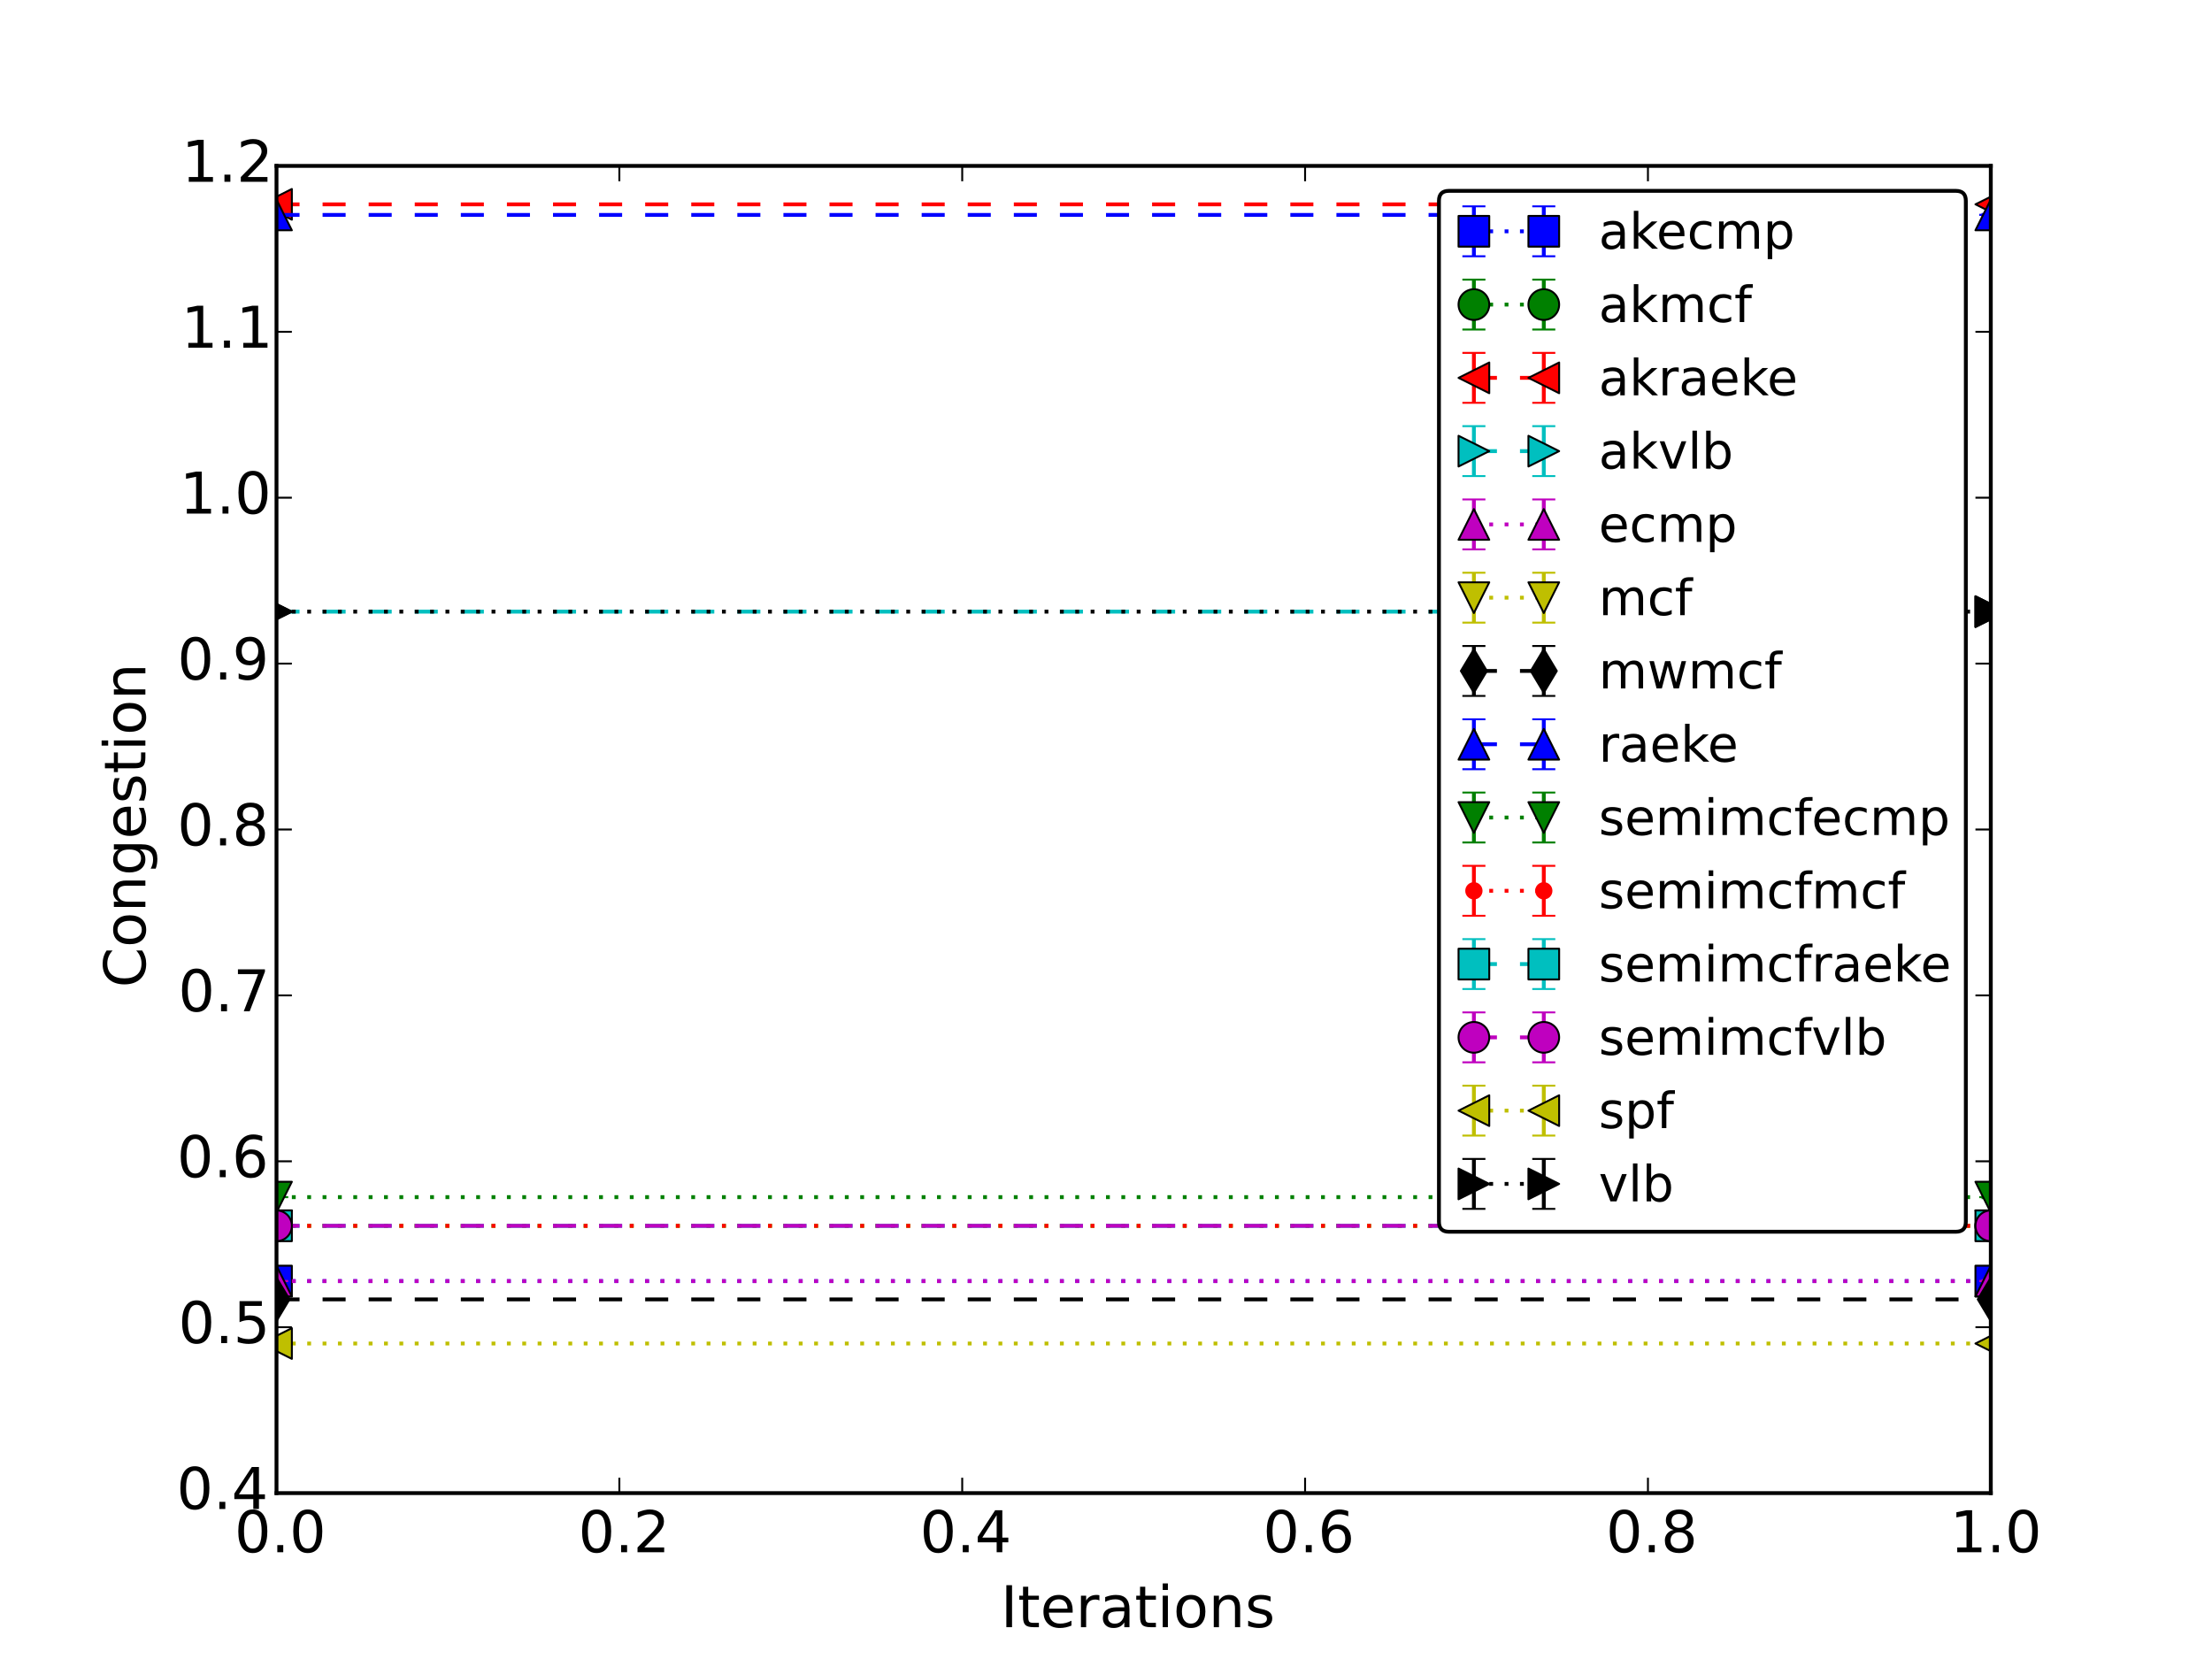 <?xml version="1.0" encoding="utf-8" standalone="no"?>
<!DOCTYPE svg PUBLIC "-//W3C//DTD SVG 1.1//EN"
  "http://www.w3.org/Graphics/SVG/1.1/DTD/svg11.dtd">
<!-- Created with matplotlib (http://matplotlib.org/) -->
<svg height="432pt" version="1.1" viewBox="0 0 576 432" width="576pt" xmlns="http://www.w3.org/2000/svg" xmlns:xlink="http://www.w3.org/1999/xlink">
 <defs>
  <style type="text/css">
*{stroke-linecap:butt;stroke-linejoin:round;}
  </style>
 </defs>
 <g id="figure_1">
  <g id="patch_1">
   <path d="
M0 432
L576 432
L576 0
L0 0
z
" style="fill:#ffffff;"/>
  </g>
  <g id="axes_1">
   <g id="patch_2">
    <path d="
M72 388.8
L518.4 388.8
L518.4 43.2
L72 43.2
z
" style="fill:#ffffff;"/>
   </g>
   <g id="LineCollection_1">
    <path clip-path="url(#p7ff5b81e1d)" d="
M72 333.591
L72 333.591" style="fill:none;stroke:#0000ff;"/>
    <path clip-path="url(#p7ff5b81e1d)" d="
M518.4 333.591
L518.4 333.591" style="fill:none;stroke:#0000ff;"/>
   </g>
   <g id="LineCollection_2">
    <path clip-path="url(#p7ff5b81e1d)" d="
M72 319.198
L72 319.198" style="fill:none;stroke:#008000;"/>
    <path clip-path="url(#p7ff5b81e1d)" d="
M518.4 319.198
L518.4 319.198" style="fill:none;stroke:#008000;"/>
   </g>
   <g id="LineCollection_3">
    <path clip-path="url(#p7ff5b81e1d)" d="
M72 53.209
L72 53.209" style="fill:none;stroke:#ff0000;"/>
    <path clip-path="url(#p7ff5b81e1d)" d="
M518.4 53.209
L518.4 53.209" style="fill:none;stroke:#ff0000;"/>
   </g>
   <g id="LineCollection_4">
    <path clip-path="url(#p7ff5b81e1d)" d="
M72 159.268
L72 159.268" style="fill:none;stroke:#00bfbf;"/>
    <path clip-path="url(#p7ff5b81e1d)" d="
M518.4 159.268
L518.4 159.268" style="fill:none;stroke:#00bfbf;"/>
   </g>
   <g id="LineCollection_5">
    <path clip-path="url(#p7ff5b81e1d)" d="
M72 333.591
L72 333.591" style="fill:none;stroke:#bf00bf;"/>
    <path clip-path="url(#p7ff5b81e1d)" d="
M518.4 333.591
L518.4 333.591" style="fill:none;stroke:#bf00bf;"/>
   </g>
   <g id="LineCollection_6">
    <path clip-path="url(#p7ff5b81e1d)" d="
M72 319.198
L72 319.198" style="fill:none;stroke:#bfbf00;"/>
    <path clip-path="url(#p7ff5b81e1d)" d="
M518.4 319.198
L518.4 319.198" style="fill:none;stroke:#bfbf00;"/>
   </g>
   <g id="LineCollection_7">
    <path clip-path="url(#p7ff5b81e1d)" d="
M72 338.353
L72 338.353" style="fill:none;stroke:#000000;"/>
    <path clip-path="url(#p7ff5b81e1d)" d="
M518.4 338.353
L518.4 338.353" style="fill:none;stroke:#000000;"/>
   </g>
   <g id="LineCollection_8">
    <path clip-path="url(#p7ff5b81e1d)" d="
M72 55.963
L72 55.963" style="fill:none;stroke:#0000ff;"/>
    <path clip-path="url(#p7ff5b81e1d)" d="
M518.4 55.963
L518.4 55.963" style="fill:none;stroke:#0000ff;"/>
   </g>
   <g id="LineCollection_9">
    <path clip-path="url(#p7ff5b81e1d)" d="
M72 311.731
L72 311.731" style="fill:none;stroke:#008000;"/>
    <path clip-path="url(#p7ff5b81e1d)" d="
M518.4 311.731
L518.4 311.731" style="fill:none;stroke:#008000;"/>
   </g>
   <g id="LineCollection_10">
    <path clip-path="url(#p7ff5b81e1d)" d="
M72 319.198
L72 319.198" style="fill:none;stroke:#ff0000;"/>
    <path clip-path="url(#p7ff5b81e1d)" d="
M518.4 319.198
L518.4 319.198" style="fill:none;stroke:#ff0000;"/>
   </g>
   <g id="LineCollection_11">
    <path clip-path="url(#p7ff5b81e1d)" d="
M72 319.198
L72 319.198" style="fill:none;stroke:#00bfbf;"/>
    <path clip-path="url(#p7ff5b81e1d)" d="
M518.4 319.198
L518.4 319.198" style="fill:none;stroke:#00bfbf;"/>
   </g>
   <g id="LineCollection_12">
    <path clip-path="url(#p7ff5b81e1d)" d="
M72 319.198
L72 319.198" style="fill:none;stroke:#bf00bf;"/>
    <path clip-path="url(#p7ff5b81e1d)" d="
M518.4 319.198
L518.4 319.198" style="fill:none;stroke:#bf00bf;"/>
   </g>
   <g id="LineCollection_13">
    <path clip-path="url(#p7ff5b81e1d)" d="
M72 349.847
L72 349.847" style="fill:none;stroke:#bfbf00;"/>
    <path clip-path="url(#p7ff5b81e1d)" d="
M518.4 349.847
L518.4 349.847" style="fill:none;stroke:#bfbf00;"/>
   </g>
   <g id="LineCollection_14">
    <path clip-path="url(#p7ff5b81e1d)" d="
M72 159.268
L72 159.268" style="fill:none;stroke:#000000;"/>
    <path clip-path="url(#p7ff5b81e1d)" d="
M518.4 159.268
L518.4 159.268" style="fill:none;stroke:#000000;"/>
   </g>
   <g id="line2d_1">
    <defs>
     <path d="
M3 1.83697e-16
L-3 -1.83697e-16" id="mdde457ef1d" style="stroke:#0000ff;stroke-width:0.5;"/>
    </defs>
    <g clip-path="url(#p7ff5b81e1d)">
     <use style="fill:#0000ff;stroke:#0000ff;stroke-width:0.5;" x="72.0" xlink:href="#mdde457ef1d" y="333.591"/>
     <use style="fill:#0000ff;stroke:#0000ff;stroke-width:0.5;" x="518.4" xlink:href="#mdde457ef1d" y="333.591"/>
    </g>
   </g>
   <g id="line2d_2">
    <g clip-path="url(#p7ff5b81e1d)">
     <use style="fill:#0000ff;stroke:#0000ff;stroke-width:0.5;" x="72.0" xlink:href="#mdde457ef1d" y="333.591"/>
     <use style="fill:#0000ff;stroke:#0000ff;stroke-width:0.5;" x="518.4" xlink:href="#mdde457ef1d" y="333.591"/>
    </g>
   </g>
   <g id="line2d_3">
    <path clip-path="url(#p7ff5b81e1d)" d="
M72 333.591
L518.4 333.591" style="fill:none;stroke:#0000ff;stroke-dasharray:1,3;stroke-dashoffset:0.0;"/>
    <defs>
     <path d="
M-4 4
L4 4
L4 -4
L-4 -4
z
" id="mb7799f0def" style="stroke:#000000;stroke-linejoin:miter;stroke-width:0.5;"/>
    </defs>
    <g clip-path="url(#p7ff5b81e1d)">
     <use style="fill:#0000ff;stroke:#000000;stroke-linejoin:miter;stroke-width:0.5;" x="72.0" xlink:href="#mb7799f0def" y="333.591"/>
     <use style="fill:#0000ff;stroke:#000000;stroke-linejoin:miter;stroke-width:0.5;" x="518.4" xlink:href="#mb7799f0def" y="333.591"/>
    </g>
   </g>
   <g id="line2d_4">
    <defs>
     <path d="
M3 1.83697e-16
L-3 -1.83697e-16" id="m1ef3793437" style="stroke:#008000;stroke-width:0.5;"/>
    </defs>
    <g clip-path="url(#p7ff5b81e1d)">
     <use style="fill:#008000;stroke:#008000;stroke-width:0.5;" x="72.0" xlink:href="#m1ef3793437" y="319.198"/>
     <use style="fill:#008000;stroke:#008000;stroke-width:0.5;" x="518.4" xlink:href="#m1ef3793437" y="319.198"/>
    </g>
   </g>
   <g id="line2d_5">
    <g clip-path="url(#p7ff5b81e1d)">
     <use style="fill:#008000;stroke:#008000;stroke-width:0.5;" x="72.0" xlink:href="#m1ef3793437" y="319.198"/>
     <use style="fill:#008000;stroke:#008000;stroke-width:0.5;" x="518.4" xlink:href="#m1ef3793437" y="319.198"/>
    </g>
   </g>
   <g id="line2d_6">
    <path clip-path="url(#p7ff5b81e1d)" d="
M72 319.198
L518.4 319.198" style="fill:none;stroke:#008000;stroke-dasharray:1,3;stroke-dashoffset:0.0;"/>
    <defs>
     <path d="
M0 4
C1.061 4 2.078 3.579 2.828 2.828
C3.579 2.078 4 1.061 4 0
C4 -1.061 3.579 -2.078 2.828 -2.828
C2.078 -3.579 1.061 -4 0 -4
C-1.061 -4 -2.078 -3.579 -2.828 -2.828
C-3.579 -2.078 -4 -1.061 -4 0
C-4 1.061 -3.579 2.078 -2.828 2.828
C-2.078 3.579 -1.061 4 0 4
z
" id="m07aaa226c7" style="stroke:#000000;stroke-width:0.5;"/>
    </defs>
    <g clip-path="url(#p7ff5b81e1d)">
     <use style="fill:#008000;stroke:#000000;stroke-width:0.5;" x="72.0" xlink:href="#m07aaa226c7" y="319.198"/>
     <use style="fill:#008000;stroke:#000000;stroke-width:0.5;" x="518.4" xlink:href="#m07aaa226c7" y="319.198"/>
    </g>
   </g>
   <g id="line2d_7">
    <defs>
     <path d="
M3 1.83697e-16
L-3 -1.83697e-16" id="m12d35e2592" style="stroke:#ff0000;stroke-width:0.5;"/>
    </defs>
    <g clip-path="url(#p7ff5b81e1d)">
     <use style="fill:#ff0000;stroke:#ff0000;stroke-width:0.5;" x="72.0" xlink:href="#m12d35e2592" y="53.209"/>
     <use style="fill:#ff0000;stroke:#ff0000;stroke-width:0.5;" x="518.4" xlink:href="#m12d35e2592" y="53.209"/>
    </g>
   </g>
   <g id="line2d_8">
    <g clip-path="url(#p7ff5b81e1d)">
     <use style="fill:#ff0000;stroke:#ff0000;stroke-width:0.5;" x="72.0" xlink:href="#m12d35e2592" y="53.209"/>
     <use style="fill:#ff0000;stroke:#ff0000;stroke-width:0.5;" x="518.4" xlink:href="#m12d35e2592" y="53.209"/>
    </g>
   </g>
   <g id="line2d_9">
    <path clip-path="url(#p7ff5b81e1d)" d="
M72 53.209
L518.4 53.209" style="fill:none;stroke:#ff0000;stroke-dasharray:6,6;stroke-dashoffset:0.0;"/>
    <defs>
     <path d="
M-4 -2.44929e-16
L4 4
L4 -4
z
" id="m5dd3014f38" style="stroke:#000000;stroke-linejoin:miter;stroke-width:0.5;"/>
    </defs>
    <g clip-path="url(#p7ff5b81e1d)">
     <use style="fill:#ff0000;stroke:#000000;stroke-linejoin:miter;stroke-width:0.5;" x="72.0" xlink:href="#m5dd3014f38" y="53.209"/>
     <use style="fill:#ff0000;stroke:#000000;stroke-linejoin:miter;stroke-width:0.5;" x="518.4" xlink:href="#m5dd3014f38" y="53.209"/>
    </g>
   </g>
   <g id="line2d_10">
    <defs>
     <path d="
M3 1.83697e-16
L-3 -1.83697e-16" id="m4be1ff0e91" style="stroke:#00bfbf;stroke-width:0.5;"/>
    </defs>
    <g clip-path="url(#p7ff5b81e1d)">
     <use style="fill:#00bfbf;stroke:#00bfbf;stroke-width:0.5;" x="72.0" xlink:href="#m4be1ff0e91" y="159.268"/>
     <use style="fill:#00bfbf;stroke:#00bfbf;stroke-width:0.5;" x="518.4" xlink:href="#m4be1ff0e91" y="159.268"/>
    </g>
   </g>
   <g id="line2d_11">
    <g clip-path="url(#p7ff5b81e1d)">
     <use style="fill:#00bfbf;stroke:#00bfbf;stroke-width:0.5;" x="72.0" xlink:href="#m4be1ff0e91" y="159.268"/>
     <use style="fill:#00bfbf;stroke:#00bfbf;stroke-width:0.5;" x="518.4" xlink:href="#m4be1ff0e91" y="159.268"/>
    </g>
   </g>
   <g id="line2d_12">
    <path clip-path="url(#p7ff5b81e1d)" d="
M72 159.268
L518.4 159.268" style="fill:none;stroke:#00bfbf;stroke-dasharray:6,6;stroke-dashoffset:0.0;"/>
    <defs>
     <path d="
M4 7.34788e-16
L-4 -4
L-4 4
z
" id="m2e463db0e8" style="stroke:#000000;stroke-linejoin:miter;stroke-width:0.5;"/>
    </defs>
    <g clip-path="url(#p7ff5b81e1d)">
     <use style="fill:#00bfbf;stroke:#000000;stroke-linejoin:miter;stroke-width:0.5;" x="72.0" xlink:href="#m2e463db0e8" y="159.268"/>
     <use style="fill:#00bfbf;stroke:#000000;stroke-linejoin:miter;stroke-width:0.5;" x="518.4" xlink:href="#m2e463db0e8" y="159.268"/>
    </g>
   </g>
   <g id="line2d_13">
    <defs>
     <path d="
M3 1.83697e-16
L-3 -1.83697e-16" id="m8fc0169a7d" style="stroke:#bf00bf;stroke-width:0.5;"/>
    </defs>
    <g clip-path="url(#p7ff5b81e1d)">
     <use style="fill:#bf00bf;stroke:#bf00bf;stroke-width:0.5;" x="72.0" xlink:href="#m8fc0169a7d" y="333.591"/>
     <use style="fill:#bf00bf;stroke:#bf00bf;stroke-width:0.5;" x="518.4" xlink:href="#m8fc0169a7d" y="333.591"/>
    </g>
   </g>
   <g id="line2d_14">
    <g clip-path="url(#p7ff5b81e1d)">
     <use style="fill:#bf00bf;stroke:#bf00bf;stroke-width:0.5;" x="72.0" xlink:href="#m8fc0169a7d" y="333.591"/>
     <use style="fill:#bf00bf;stroke:#bf00bf;stroke-width:0.5;" x="518.4" xlink:href="#m8fc0169a7d" y="333.591"/>
    </g>
   </g>
   <g id="line2d_15">
    <path clip-path="url(#p7ff5b81e1d)" d="
M72 333.591
L518.4 333.591" style="fill:none;stroke:#bf00bf;stroke-dasharray:1,3;stroke-dashoffset:0.0;"/>
    <defs>
     <path d="
M0 -4
L-4 4
L4 4
z
" id="ma7b0ac62b7" style="stroke:#000000;stroke-linejoin:miter;stroke-width:0.5;"/>
    </defs>
    <g clip-path="url(#p7ff5b81e1d)">
     <use style="fill:#bf00bf;stroke:#000000;stroke-linejoin:miter;stroke-width:0.5;" x="72.0" xlink:href="#ma7b0ac62b7" y="333.591"/>
     <use style="fill:#bf00bf;stroke:#000000;stroke-linejoin:miter;stroke-width:0.5;" x="518.4" xlink:href="#ma7b0ac62b7" y="333.591"/>
    </g>
   </g>
   <g id="line2d_16">
    <defs>
     <path d="
M3 1.83697e-16
L-3 -1.83697e-16" id="mf3c140375d" style="stroke:#bfbf00;stroke-width:0.5;"/>
    </defs>
    <g clip-path="url(#p7ff5b81e1d)">
     <use style="fill:#bfbf00;stroke:#bfbf00;stroke-width:0.5;" x="72.0" xlink:href="#mf3c140375d" y="319.198"/>
     <use style="fill:#bfbf00;stroke:#bfbf00;stroke-width:0.5;" x="518.4" xlink:href="#mf3c140375d" y="319.198"/>
    </g>
   </g>
   <g id="line2d_17">
    <g clip-path="url(#p7ff5b81e1d)">
     <use style="fill:#bfbf00;stroke:#bfbf00;stroke-width:0.5;" x="72.0" xlink:href="#mf3c140375d" y="319.198"/>
     <use style="fill:#bfbf00;stroke:#bfbf00;stroke-width:0.5;" x="518.4" xlink:href="#mf3c140375d" y="319.198"/>
    </g>
   </g>
   <g id="line2d_18">
    <path clip-path="url(#p7ff5b81e1d)" d="
M72 319.198
L518.4 319.198" style="fill:none;stroke:#bfbf00;stroke-dasharray:1,3;stroke-dashoffset:0.0;"/>
    <defs>
     <path d="
M-4.89859e-16 4
L4 -4
L-4 -4
z
" id="m1fe2ecaece" style="stroke:#000000;stroke-linejoin:miter;stroke-width:0.5;"/>
    </defs>
    <g clip-path="url(#p7ff5b81e1d)">
     <use style="fill:#bfbf00;stroke:#000000;stroke-linejoin:miter;stroke-width:0.5;" x="72.0" xlink:href="#m1fe2ecaece" y="319.198"/>
     <use style="fill:#bfbf00;stroke:#000000;stroke-linejoin:miter;stroke-width:0.5;" x="518.4" xlink:href="#m1fe2ecaece" y="319.198"/>
    </g>
   </g>
   <g id="line2d_19">
    <defs>
     <path d="
M3 1.83697e-16
L-3 -1.83697e-16" id="m81edfc9aba" style="stroke:#000000;stroke-width:0.5;"/>
    </defs>
    <g clip-path="url(#p7ff5b81e1d)">
     <use style="stroke:#000000;stroke-width:0.5;" x="72.0" xlink:href="#m81edfc9aba" y="338.353"/>
     <use style="stroke:#000000;stroke-width:0.5;" x="518.4" xlink:href="#m81edfc9aba" y="338.353"/>
    </g>
   </g>
   <g id="line2d_20">
    <g clip-path="url(#p7ff5b81e1d)">
     <use style="stroke:#000000;stroke-width:0.5;" x="72.0" xlink:href="#m81edfc9aba" y="338.353"/>
     <use style="stroke:#000000;stroke-width:0.5;" x="518.4" xlink:href="#m81edfc9aba" y="338.353"/>
    </g>
   </g>
   <g id="line2d_21">
    <path clip-path="url(#p7ff5b81e1d)" d="
M72 338.353
L518.4 338.353" style="fill:none;stroke:#000000;stroke-dasharray:6,6;stroke-dashoffset:0.0;"/>
    <defs>
     <path d="
M-2.66454e-16 5.657
L3.394 0
L1.77636e-16 -5.657
L-3.394 -8.88178e-16
z
" id="m98911f7511" style="stroke:#000000;stroke-linejoin:miter;stroke-width:0.5;"/>
    </defs>
    <g clip-path="url(#p7ff5b81e1d)">
     <use style="stroke:#000000;stroke-linejoin:miter;stroke-width:0.5;" x="72.0" xlink:href="#m98911f7511" y="338.353"/>
     <use style="stroke:#000000;stroke-linejoin:miter;stroke-width:0.5;" x="518.4" xlink:href="#m98911f7511" y="338.353"/>
    </g>
   </g>
   <g id="line2d_22">
    <g clip-path="url(#p7ff5b81e1d)">
     <use style="fill:#0000ff;stroke:#0000ff;stroke-width:0.5;" x="72.0" xlink:href="#mdde457ef1d" y="55.963"/>
     <use style="fill:#0000ff;stroke:#0000ff;stroke-width:0.5;" x="518.4" xlink:href="#mdde457ef1d" y="55.963"/>
    </g>
   </g>
   <g id="line2d_23">
    <g clip-path="url(#p7ff5b81e1d)">
     <use style="fill:#0000ff;stroke:#0000ff;stroke-width:0.5;" x="72.0" xlink:href="#mdde457ef1d" y="55.963"/>
     <use style="fill:#0000ff;stroke:#0000ff;stroke-width:0.5;" x="518.4" xlink:href="#mdde457ef1d" y="55.963"/>
    </g>
   </g>
   <g id="line2d_24">
    <path clip-path="url(#p7ff5b81e1d)" d="
M72 55.963
L518.4 55.963" style="fill:none;stroke:#0000ff;stroke-dasharray:6,6;stroke-dashoffset:0.0;"/>
    <defs>
     <path d="
M0 -4
L-4 4
L4 4
z
" id="ma791500a9f" style="stroke:#000000;stroke-linejoin:miter;stroke-width:0.5;"/>
    </defs>
    <g clip-path="url(#p7ff5b81e1d)">
     <use style="fill:#0000ff;stroke:#000000;stroke-linejoin:miter;stroke-width:0.5;" x="72.0" xlink:href="#ma791500a9f" y="55.963"/>
     <use style="fill:#0000ff;stroke:#000000;stroke-linejoin:miter;stroke-width:0.5;" x="518.4" xlink:href="#ma791500a9f" y="55.963"/>
    </g>
   </g>
   <g id="line2d_25">
    <g clip-path="url(#p7ff5b81e1d)">
     <use style="fill:#008000;stroke:#008000;stroke-width:0.5;" x="72.0" xlink:href="#m1ef3793437" y="311.731"/>
     <use style="fill:#008000;stroke:#008000;stroke-width:0.5;" x="518.4" xlink:href="#m1ef3793437" y="311.731"/>
    </g>
   </g>
   <g id="line2d_26">
    <g clip-path="url(#p7ff5b81e1d)">
     <use style="fill:#008000;stroke:#008000;stroke-width:0.5;" x="72.0" xlink:href="#m1ef3793437" y="311.731"/>
     <use style="fill:#008000;stroke:#008000;stroke-width:0.5;" x="518.4" xlink:href="#m1ef3793437" y="311.731"/>
    </g>
   </g>
   <g id="line2d_27">
    <path clip-path="url(#p7ff5b81e1d)" d="
M72 311.731
L518.4 311.731" style="fill:none;stroke:#008000;stroke-dasharray:1,3;stroke-dashoffset:0.0;"/>
    <defs>
     <path d="
M-4.89859e-16 4
L4 -4
L-4 -4
z
" id="ma2bee32d5b" style="stroke:#000000;stroke-linejoin:miter;stroke-width:0.5;"/>
    </defs>
    <g clip-path="url(#p7ff5b81e1d)">
     <use style="fill:#008000;stroke:#000000;stroke-linejoin:miter;stroke-width:0.5;" x="72.0" xlink:href="#ma2bee32d5b" y="311.731"/>
     <use style="fill:#008000;stroke:#000000;stroke-linejoin:miter;stroke-width:0.5;" x="518.4" xlink:href="#ma2bee32d5b" y="311.731"/>
    </g>
   </g>
   <g id="line2d_28">
    <g clip-path="url(#p7ff5b81e1d)">
     <use style="fill:#ff0000;stroke:#ff0000;stroke-width:0.5;" x="72.0" xlink:href="#m12d35e2592" y="319.198"/>
     <use style="fill:#ff0000;stroke:#ff0000;stroke-width:0.5;" x="518.4" xlink:href="#m12d35e2592" y="319.198"/>
    </g>
   </g>
   <g id="line2d_29">
    <g clip-path="url(#p7ff5b81e1d)">
     <use style="fill:#ff0000;stroke:#ff0000;stroke-width:0.5;" x="72.0" xlink:href="#m12d35e2592" y="319.198"/>
     <use style="fill:#ff0000;stroke:#ff0000;stroke-width:0.5;" x="518.4" xlink:href="#m12d35e2592" y="319.198"/>
    </g>
   </g>
   <g id="line2d_30">
    <path clip-path="url(#p7ff5b81e1d)" d="
M72 319.198
L518.4 319.198" style="fill:none;stroke:#ff0000;stroke-dasharray:1,3;stroke-dashoffset:0.0;"/>
    <defs>
     <path d="
M0 2
C0.53 2 1.039 1.789 1.414 1.414
C1.789 1.039 2 0.53 2 0
C2 -0.53 1.789 -1.039 1.414 -1.414
C1.039 -1.789 0.53 -2 0 -2
C-0.53 -2 -1.039 -1.789 -1.414 -1.414
C-1.789 -1.039 -2 -0.53 -2 0
C-2 0.53 -1.789 1.039 -1.414 1.414
C-1.039 1.789 -0.53 2 0 2
z
" id="meb91f9ed46" style="stroke:#ff0000;stroke-width:0.5;"/>
    </defs>
    <g clip-path="url(#p7ff5b81e1d)">
     <use style="fill:#ff0000;stroke:#ff0000;stroke-width:0.5;" x="72.0" xlink:href="#meb91f9ed46" y="319.198"/>
     <use style="fill:#ff0000;stroke:#ff0000;stroke-width:0.5;" x="518.4" xlink:href="#meb91f9ed46" y="319.198"/>
    </g>
   </g>
   <g id="line2d_31">
    <g clip-path="url(#p7ff5b81e1d)">
     <use style="fill:#00bfbf;stroke:#00bfbf;stroke-width:0.5;" x="72.0" xlink:href="#m4be1ff0e91" y="319.198"/>
     <use style="fill:#00bfbf;stroke:#00bfbf;stroke-width:0.5;" x="518.4" xlink:href="#m4be1ff0e91" y="319.198"/>
    </g>
   </g>
   <g id="line2d_32">
    <g clip-path="url(#p7ff5b81e1d)">
     <use style="fill:#00bfbf;stroke:#00bfbf;stroke-width:0.5;" x="72.0" xlink:href="#m4be1ff0e91" y="319.198"/>
     <use style="fill:#00bfbf;stroke:#00bfbf;stroke-width:0.5;" x="518.4" xlink:href="#m4be1ff0e91" y="319.198"/>
    </g>
   </g>
   <g id="line2d_33">
    <path clip-path="url(#p7ff5b81e1d)" d="
M72 319.198
L518.4 319.198" style="fill:none;stroke:#00bfbf;stroke-dasharray:6,6;stroke-dashoffset:0.0;"/>
    <defs>
     <path d="
M-4 4
L4 4
L4 -4
L-4 -4
z
" id="m2c7ae66668" style="stroke:#000000;stroke-linejoin:miter;stroke-width:0.5;"/>
    </defs>
    <g clip-path="url(#p7ff5b81e1d)">
     <use style="fill:#00bfbf;stroke:#000000;stroke-linejoin:miter;stroke-width:0.5;" x="72.0" xlink:href="#m2c7ae66668" y="319.198"/>
     <use style="fill:#00bfbf;stroke:#000000;stroke-linejoin:miter;stroke-width:0.5;" x="518.4" xlink:href="#m2c7ae66668" y="319.198"/>
    </g>
   </g>
   <g id="line2d_34">
    <g clip-path="url(#p7ff5b81e1d)">
     <use style="fill:#bf00bf;stroke:#bf00bf;stroke-width:0.5;" x="72.0" xlink:href="#m8fc0169a7d" y="319.198"/>
     <use style="fill:#bf00bf;stroke:#bf00bf;stroke-width:0.5;" x="518.4" xlink:href="#m8fc0169a7d" y="319.198"/>
    </g>
   </g>
   <g id="line2d_35">
    <g clip-path="url(#p7ff5b81e1d)">
     <use style="fill:#bf00bf;stroke:#bf00bf;stroke-width:0.5;" x="72.0" xlink:href="#m8fc0169a7d" y="319.198"/>
     <use style="fill:#bf00bf;stroke:#bf00bf;stroke-width:0.5;" x="518.4" xlink:href="#m8fc0169a7d" y="319.198"/>
    </g>
   </g>
   <g id="line2d_36">
    <path clip-path="url(#p7ff5b81e1d)" d="
M72 319.198
L518.4 319.198" style="fill:none;stroke:#bf00bf;stroke-dasharray:6,6;stroke-dashoffset:0.0;"/>
    <defs>
     <path d="
M0 4
C1.061 4 2.078 3.579 2.828 2.828
C3.579 2.078 4 1.061 4 0
C4 -1.061 3.579 -2.078 2.828 -2.828
C2.078 -3.579 1.061 -4 0 -4
C-1.061 -4 -2.078 -3.579 -2.828 -2.828
C-3.579 -2.078 -4 -1.061 -4 0
C-4 1.061 -3.579 2.078 -2.828 2.828
C-2.078 3.579 -1.061 4 0 4
z
" id="m6cdcb3aef8" style="stroke:#000000;stroke-width:0.5;"/>
    </defs>
    <g clip-path="url(#p7ff5b81e1d)">
     <use style="fill:#bf00bf;stroke:#000000;stroke-width:0.5;" x="72.0" xlink:href="#m6cdcb3aef8" y="319.198"/>
     <use style="fill:#bf00bf;stroke:#000000;stroke-width:0.5;" x="518.4" xlink:href="#m6cdcb3aef8" y="319.198"/>
    </g>
   </g>
   <g id="line2d_37">
    <g clip-path="url(#p7ff5b81e1d)">
     <use style="fill:#bfbf00;stroke:#bfbf00;stroke-width:0.5;" x="72.0" xlink:href="#mf3c140375d" y="349.847"/>
     <use style="fill:#bfbf00;stroke:#bfbf00;stroke-width:0.5;" x="518.4" xlink:href="#mf3c140375d" y="349.847"/>
    </g>
   </g>
   <g id="line2d_38">
    <g clip-path="url(#p7ff5b81e1d)">
     <use style="fill:#bfbf00;stroke:#bfbf00;stroke-width:0.5;" x="72.0" xlink:href="#mf3c140375d" y="349.847"/>
     <use style="fill:#bfbf00;stroke:#bfbf00;stroke-width:0.5;" x="518.4" xlink:href="#mf3c140375d" y="349.847"/>
    </g>
   </g>
   <g id="line2d_39">
    <path clip-path="url(#p7ff5b81e1d)" d="
M72 349.847
L518.4 349.847" style="fill:none;stroke:#bfbf00;stroke-dasharray:1,3;stroke-dashoffset:0.0;"/>
    <defs>
     <path d="
M-4 -2.44929e-16
L4 4
L4 -4
z
" id="mc4250d8395" style="stroke:#000000;stroke-linejoin:miter;stroke-width:0.5;"/>
    </defs>
    <g clip-path="url(#p7ff5b81e1d)">
     <use style="fill:#bfbf00;stroke:#000000;stroke-linejoin:miter;stroke-width:0.5;" x="72.0" xlink:href="#mc4250d8395" y="349.847"/>
     <use style="fill:#bfbf00;stroke:#000000;stroke-linejoin:miter;stroke-width:0.5;" x="518.4" xlink:href="#mc4250d8395" y="349.847"/>
    </g>
   </g>
   <g id="line2d_40">
    <g clip-path="url(#p7ff5b81e1d)">
     <use style="stroke:#000000;stroke-width:0.5;" x="72.0" xlink:href="#m81edfc9aba" y="159.268"/>
     <use style="stroke:#000000;stroke-width:0.5;" x="518.4" xlink:href="#m81edfc9aba" y="159.268"/>
    </g>
   </g>
   <g id="line2d_41">
    <g clip-path="url(#p7ff5b81e1d)">
     <use style="stroke:#000000;stroke-width:0.5;" x="72.0" xlink:href="#m81edfc9aba" y="159.268"/>
     <use style="stroke:#000000;stroke-width:0.5;" x="518.4" xlink:href="#m81edfc9aba" y="159.268"/>
    </g>
   </g>
   <g id="line2d_42">
    <path clip-path="url(#p7ff5b81e1d)" d="
M72 159.268
L518.4 159.268" style="fill:none;stroke:#000000;stroke-dasharray:1,3;stroke-dashoffset:0.0;"/>
    <defs>
     <path d="
M4 7.34788e-16
L-4 -4
L-4 4
z
" id="mf78cc47c87" style="stroke:#000000;stroke-linejoin:miter;stroke-width:0.5;"/>
    </defs>
    <g clip-path="url(#p7ff5b81e1d)">
     <use style="stroke:#000000;stroke-linejoin:miter;stroke-width:0.5;" x="72.0" xlink:href="#mf78cc47c87" y="159.268"/>
     <use style="stroke:#000000;stroke-linejoin:miter;stroke-width:0.5;" x="518.4" xlink:href="#mf78cc47c87" y="159.268"/>
    </g>
   </g>
   <g id="patch_3">
    <path d="
M72 43.2
L518.4 43.2" style="fill:none;stroke:#000000;stroke-linecap:square;stroke-linejoin:miter;"/>
   </g>
   <g id="patch_4">
    <path d="
M518.4 388.8
L518.4 43.2" style="fill:none;stroke:#000000;stroke-linecap:square;stroke-linejoin:miter;"/>
   </g>
   <g id="patch_5">
    <path d="
M72 388.8
L518.4 388.8" style="fill:none;stroke:#000000;stroke-linecap:square;stroke-linejoin:miter;"/>
   </g>
   <g id="patch_6">
    <path d="
M72 388.8
L72 43.2" style="fill:none;stroke:#000000;stroke-linecap:square;stroke-linejoin:miter;"/>
   </g>
   <g id="matplotlib.axis_1">
    <g id="xtick_1">
     <g id="line2d_43">
      <defs>
       <path d="
M0 0
L0 -4" id="m93b0483c22" style="stroke:#000000;stroke-width:0.5;"/>
      </defs>
      <g>
       <use style="stroke:#000000;stroke-width:0.5;" x="72.0" xlink:href="#m93b0483c22" y="388.8"/>
      </g>
     </g>
     <g id="line2d_44">
      <defs>
       <path d="
M0 0
L0 4" id="m741efc42ff" style="stroke:#000000;stroke-width:0.5;"/>
      </defs>
      <g>
       <use style="stroke:#000000;stroke-width:0.5;" x="72.0" xlink:href="#m741efc42ff" y="43.2"/>
      </g>
     </g>
     <g id="text_1">
      <!-- 0.0 -->
      <defs>
       <path d="
M31.781 66.406
Q24.172 66.406 20.328 58.906
Q16.5 51.422 16.5 36.375
Q16.5 21.391 20.328 13.891
Q24.172 6.391 31.781 6.391
Q39.453 6.391 43.281 13.891
Q47.125 21.391 47.125 36.375
Q47.125 51.422 43.281 58.906
Q39.453 66.406 31.781 66.406
M31.781 74.219
Q44.047 74.219 50.516 64.516
Q56.984 54.828 56.984 36.375
Q56.984 17.969 50.516 8.266
Q44.047 -1.422 31.781 -1.422
Q19.531 -1.422 13.062 8.266
Q6.594 17.969 6.594 36.375
Q6.594 54.828 13.062 64.516
Q19.531 74.219 31.781 74.219" id="BitstreamVeraSans-Roman-30"/>
       <path d="
M10.688 12.406
L21 12.406
L21 0
L10.688 0
z
" id="BitstreamVeraSans-Roman-2e"/>
      </defs>
      <g transform="translate(61.065 404.198)scale(0.15 -0.15)">
       <use xlink:href="#BitstreamVeraSans-Roman-30"/>
       <use x="63.623" xlink:href="#BitstreamVeraSans-Roman-2e"/>
       <use x="95.41" xlink:href="#BitstreamVeraSans-Roman-30"/>
      </g>
     </g>
    </g>
    <g id="xtick_2">
     <g id="line2d_45">
      <g>
       <use style="stroke:#000000;stroke-width:0.5;" x="161.28" xlink:href="#m93b0483c22" y="388.8"/>
      </g>
     </g>
     <g id="line2d_46">
      <g>
       <use style="stroke:#000000;stroke-width:0.5;" x="161.28" xlink:href="#m741efc42ff" y="43.2"/>
      </g>
     </g>
     <g id="text_2">
      <!-- 0.2 -->
      <defs>
       <path d="
M19.188 8.297
L53.609 8.297
L53.609 0
L7.328 0
L7.328 8.297
Q12.938 14.109 22.625 23.891
Q32.328 33.688 34.812 36.531
Q39.547 41.844 41.422 45.531
Q43.312 49.219 43.312 52.781
Q43.312 58.594 39.234 62.25
Q35.156 65.922 28.609 65.922
Q23.969 65.922 18.812 64.312
Q13.672 62.703 7.812 59.422
L7.812 69.391
Q13.766 71.781 18.938 73
Q24.125 74.219 28.422 74.219
Q39.75 74.219 46.484 68.547
Q53.219 62.891 53.219 53.422
Q53.219 48.922 51.531 44.891
Q49.859 40.875 45.406 35.406
Q44.188 33.984 37.641 27.219
Q31.109 20.453 19.188 8.297" id="BitstreamVeraSans-Roman-32"/>
      </defs>
      <g transform="translate(150.598 404.198)scale(0.15 -0.15)">
       <use xlink:href="#BitstreamVeraSans-Roman-30"/>
       <use x="63.623" xlink:href="#BitstreamVeraSans-Roman-2e"/>
       <use x="95.41" xlink:href="#BitstreamVeraSans-Roman-32"/>
      </g>
     </g>
    </g>
    <g id="xtick_3">
     <g id="line2d_47">
      <g>
       <use style="stroke:#000000;stroke-width:0.5;" x="250.56" xlink:href="#m93b0483c22" y="388.8"/>
      </g>
     </g>
     <g id="line2d_48">
      <g>
       <use style="stroke:#000000;stroke-width:0.5;" x="250.56" xlink:href="#m741efc42ff" y="43.2"/>
      </g>
     </g>
     <g id="text_3">
      <!-- 0.4 -->
      <defs>
       <path d="
M37.797 64.312
L12.891 25.391
L37.797 25.391
z

M35.203 72.906
L47.609 72.906
L47.609 25.391
L58.016 25.391
L58.016 17.188
L47.609 17.188
L47.609 0
L37.797 0
L37.797 17.188
L4.891 17.188
L4.891 26.703
z
" id="BitstreamVeraSans-Roman-34"/>
      </defs>
      <g transform="translate(239.548 404.198)scale(0.15 -0.15)">
       <use xlink:href="#BitstreamVeraSans-Roman-30"/>
       <use x="63.623" xlink:href="#BitstreamVeraSans-Roman-2e"/>
       <use x="95.41" xlink:href="#BitstreamVeraSans-Roman-34"/>
      </g>
     </g>
    </g>
    <g id="xtick_4">
     <g id="line2d_49">
      <g>
       <use style="stroke:#000000;stroke-width:0.5;" x="339.84" xlink:href="#m93b0483c22" y="388.8"/>
      </g>
     </g>
     <g id="line2d_50">
      <g>
       <use style="stroke:#000000;stroke-width:0.5;" x="339.84" xlink:href="#m741efc42ff" y="43.2"/>
      </g>
     </g>
     <g id="text_4">
      <!-- 0.6 -->
      <defs>
       <path d="
M33.016 40.375
Q26.375 40.375 22.484 35.828
Q18.609 31.297 18.609 23.391
Q18.609 15.531 22.484 10.953
Q26.375 6.391 33.016 6.391
Q39.656 6.391 43.531 10.953
Q47.406 15.531 47.406 23.391
Q47.406 31.297 43.531 35.828
Q39.656 40.375 33.016 40.375
M52.594 71.297
L52.594 62.312
Q48.875 64.062 45.094 64.984
Q41.312 65.922 37.594 65.922
Q27.828 65.922 22.672 59.328
Q17.531 52.734 16.797 39.406
Q19.672 43.656 24.016 45.922
Q28.375 48.188 33.594 48.188
Q44.578 48.188 50.953 41.516
Q57.328 34.859 57.328 23.391
Q57.328 12.156 50.688 5.359
Q44.047 -1.422 33.016 -1.422
Q20.359 -1.422 13.672 8.266
Q6.984 17.969 6.984 36.375
Q6.984 53.656 15.188 63.938
Q23.391 74.219 37.203 74.219
Q40.922 74.219 44.703 73.484
Q48.484 72.75 52.594 71.297" id="BitstreamVeraSans-Roman-36"/>
      </defs>
      <g transform="translate(328.879 404.198)scale(0.15 -0.15)">
       <use xlink:href="#BitstreamVeraSans-Roman-30"/>
       <use x="63.623" xlink:href="#BitstreamVeraSans-Roman-2e"/>
       <use x="95.41" xlink:href="#BitstreamVeraSans-Roman-36"/>
      </g>
     </g>
    </g>
    <g id="xtick_5">
     <g id="line2d_51">
      <g>
       <use style="stroke:#000000;stroke-width:0.5;" x="429.12" xlink:href="#m93b0483c22" y="388.8"/>
      </g>
     </g>
     <g id="line2d_52">
      <g>
       <use style="stroke:#000000;stroke-width:0.5;" x="429.12" xlink:href="#m741efc42ff" y="43.2"/>
      </g>
     </g>
     <g id="text_5">
      <!-- 0.8 -->
      <defs>
       <path d="
M31.781 34.625
Q24.75 34.625 20.719 30.859
Q16.703 27.094 16.703 20.516
Q16.703 13.922 20.719 10.156
Q24.75 6.391 31.781 6.391
Q38.812 6.391 42.859 10.172
Q46.922 13.969 46.922 20.516
Q46.922 27.094 42.891 30.859
Q38.875 34.625 31.781 34.625
M21.922 38.812
Q15.578 40.375 12.031 44.719
Q8.5 49.078 8.5 55.328
Q8.5 64.062 14.719 69.141
Q20.953 74.219 31.781 74.219
Q42.672 74.219 48.875 69.141
Q55.078 64.062 55.078 55.328
Q55.078 49.078 51.531 44.719
Q48 40.375 41.703 38.812
Q48.828 37.156 52.797 32.312
Q56.781 27.484 56.781 20.516
Q56.781 9.906 50.312 4.234
Q43.844 -1.422 31.781 -1.422
Q19.734 -1.422 13.25 4.234
Q6.781 9.906 6.781 20.516
Q6.781 27.484 10.781 32.312
Q14.797 37.156 21.922 38.812
M18.312 54.391
Q18.312 48.734 21.844 45.562
Q25.391 42.391 31.781 42.391
Q38.141 42.391 41.719 45.562
Q45.312 48.734 45.312 54.391
Q45.312 60.062 41.719 63.234
Q38.141 66.406 31.781 66.406
Q25.391 66.406 21.844 63.234
Q18.312 60.062 18.312 54.391" id="BitstreamVeraSans-Roman-38"/>
      </defs>
      <g transform="translate(418.2 404.198)scale(0.15 -0.15)">
       <use xlink:href="#BitstreamVeraSans-Roman-30"/>
       <use x="63.623" xlink:href="#BitstreamVeraSans-Roman-2e"/>
       <use x="95.41" xlink:href="#BitstreamVeraSans-Roman-38"/>
      </g>
     </g>
    </g>
    <g id="xtick_6">
     <g id="line2d_53">
      <g>
       <use style="stroke:#000000;stroke-width:0.5;" x="518.4" xlink:href="#m93b0483c22" y="388.8"/>
      </g>
     </g>
     <g id="line2d_54">
      <g>
       <use style="stroke:#000000;stroke-width:0.5;" x="518.4" xlink:href="#m741efc42ff" y="43.2"/>
      </g>
     </g>
     <g id="text_6">
      <!-- 1.0 -->
      <defs>
       <path d="
M12.406 8.297
L28.516 8.297
L28.516 63.922
L10.984 60.406
L10.984 69.391
L28.422 72.906
L38.281 72.906
L38.281 8.297
L54.391 8.297
L54.391 0
L12.406 0
z
" id="BitstreamVeraSans-Roman-31"/>
      </defs>
      <g transform="translate(507.795 404.198)scale(0.15 -0.15)">
       <use xlink:href="#BitstreamVeraSans-Roman-31"/>
       <use x="63.623" xlink:href="#BitstreamVeraSans-Roman-2e"/>
       <use x="95.41" xlink:href="#BitstreamVeraSans-Roman-30"/>
      </g>
     </g>
    </g>
    <g id="text_7">
     <!-- Iterations -->
     <defs>
      <path d="
M54.891 33.016
L54.891 0
L45.906 0
L45.906 32.719
Q45.906 40.484 42.875 44.328
Q39.844 48.188 33.797 48.188
Q26.516 48.188 22.312 43.547
Q18.109 38.922 18.109 30.906
L18.109 0
L9.078 0
L9.078 54.688
L18.109 54.688
L18.109 46.188
Q21.344 51.125 25.703 53.562
Q30.078 56 35.797 56
Q45.219 56 50.047 50.172
Q54.891 44.344 54.891 33.016" id="BitstreamVeraSans-Roman-6e"/>
      <path d="
M41.109 46.297
Q39.594 47.172 37.812 47.578
Q36.031 48 33.891 48
Q26.266 48 22.188 43.047
Q18.109 38.094 18.109 28.812
L18.109 0
L9.078 0
L9.078 54.688
L18.109 54.688
L18.109 46.188
Q20.953 51.172 25.484 53.578
Q30.031 56 36.531 56
Q37.453 56 38.578 55.875
Q39.703 55.766 41.062 55.516
z
" id="BitstreamVeraSans-Roman-72"/>
      <path d="
M30.609 48.391
Q23.391 48.391 19.188 42.75
Q14.984 37.109 14.984 27.297
Q14.984 17.484 19.156 11.844
Q23.344 6.203 30.609 6.203
Q37.797 6.203 41.984 11.859
Q46.188 17.531 46.188 27.297
Q46.188 37.016 41.984 42.703
Q37.797 48.391 30.609 48.391
M30.609 56
Q42.328 56 49.016 48.375
Q55.719 40.766 55.719 27.297
Q55.719 13.875 49.016 6.219
Q42.328 -1.422 30.609 -1.422
Q18.844 -1.422 12.172 6.219
Q5.516 13.875 5.516 27.297
Q5.516 40.766 12.172 48.375
Q18.844 56 30.609 56" id="BitstreamVeraSans-Roman-6f"/>
      <path d="
M9.422 54.688
L18.406 54.688
L18.406 0
L9.422 0
z

M9.422 75.984
L18.406 75.984
L18.406 64.594
L9.422 64.594
z
" id="BitstreamVeraSans-Roman-69"/>
      <path d="
M56.203 29.594
L56.203 25.203
L14.891 25.203
Q15.484 15.922 20.484 11.062
Q25.484 6.203 34.422 6.203
Q39.594 6.203 44.453 7.469
Q49.312 8.734 54.109 11.281
L54.109 2.781
Q49.266 0.734 44.188 -0.344
Q39.109 -1.422 33.891 -1.422
Q20.797 -1.422 13.156 6.188
Q5.516 13.812 5.516 26.812
Q5.516 40.234 12.766 48.109
Q20.016 56 32.328 56
Q43.359 56 49.781 48.891
Q56.203 41.797 56.203 29.594
M47.219 32.234
Q47.125 39.594 43.094 43.984
Q39.062 48.391 32.422 48.391
Q24.906 48.391 20.391 44.141
Q15.875 39.891 15.188 32.172
z
" id="BitstreamVeraSans-Roman-65"/>
      <path d="
M18.312 70.219
L18.312 54.688
L36.812 54.688
L36.812 47.703
L18.312 47.703
L18.312 18.016
Q18.312 11.328 20.141 9.422
Q21.969 7.516 27.594 7.516
L36.812 7.516
L36.812 0
L27.594 0
Q17.188 0 13.234 3.875
Q9.281 7.766 9.281 18.016
L9.281 47.703
L2.688 47.703
L2.688 54.688
L9.281 54.688
L9.281 70.219
z
" id="BitstreamVeraSans-Roman-74"/>
      <path d="
M34.281 27.484
Q23.391 27.484 19.188 25
Q14.984 22.516 14.984 16.5
Q14.984 11.719 18.141 8.906
Q21.297 6.109 26.703 6.109
Q34.188 6.109 38.703 11.406
Q43.219 16.703 43.219 25.484
L43.219 27.484
z

M52.203 31.203
L52.203 0
L43.219 0
L43.219 8.297
Q40.141 3.328 35.547 0.953
Q30.953 -1.422 24.312 -1.422
Q15.922 -1.422 10.953 3.297
Q6 8.016 6 15.922
Q6 25.141 12.172 29.828
Q18.359 34.516 30.609 34.516
L43.219 34.516
L43.219 35.406
Q43.219 41.609 39.141 45
Q35.062 48.391 27.688 48.391
Q23 48.391 18.547 47.266
Q14.109 46.141 10.016 43.891
L10.016 52.203
Q14.938 54.109 19.578 55.047
Q24.219 56 28.609 56
Q40.484 56 46.344 49.844
Q52.203 43.703 52.203 31.203" id="BitstreamVeraSans-Roman-61"/>
      <path d="
M44.281 53.078
L44.281 44.578
Q40.484 46.531 36.375 47.5
Q32.281 48.484 27.875 48.484
Q21.188 48.484 17.844 46.438
Q14.5 44.391 14.5 40.281
Q14.5 37.156 16.891 35.375
Q19.281 33.594 26.516 31.984
L29.594 31.297
Q39.156 29.25 43.188 25.516
Q47.219 21.781 47.219 15.094
Q47.219 7.469 41.188 3.016
Q35.156 -1.422 24.609 -1.422
Q20.219 -1.422 15.453 -0.562
Q10.688 0.297 5.422 2
L5.422 11.281
Q10.406 8.688 15.234 7.391
Q20.062 6.109 24.812 6.109
Q31.156 6.109 34.562 8.281
Q37.984 10.453 37.984 14.406
Q37.984 18.062 35.516 20.016
Q33.062 21.969 24.703 23.781
L21.578 24.516
Q13.234 26.266 9.516 29.906
Q5.812 33.547 5.812 39.891
Q5.812 47.609 11.281 51.797
Q16.75 56 26.812 56
Q31.781 56 36.172 55.266
Q40.578 54.547 44.281 53.078" id="BitstreamVeraSans-Roman-73"/>
      <path d="
M9.812 72.906
L19.672 72.906
L19.672 0
L9.812 0
z
" id="BitstreamVeraSans-Roman-49"/>
     </defs>
     <g transform="translate(260.582 423.715)scale(0.15 -0.15)">
      <use xlink:href="#BitstreamVeraSans-Roman-49"/>
      <use x="29.492" xlink:href="#BitstreamVeraSans-Roman-74"/>
      <use x="68.701" xlink:href="#BitstreamVeraSans-Roman-65"/>
      <use x="130.225" xlink:href="#BitstreamVeraSans-Roman-72"/>
      <use x="171.338" xlink:href="#BitstreamVeraSans-Roman-61"/>
      <use x="232.617" xlink:href="#BitstreamVeraSans-Roman-74"/>
      <use x="271.826" xlink:href="#BitstreamVeraSans-Roman-69"/>
      <use x="299.609" xlink:href="#BitstreamVeraSans-Roman-6f"/>
      <use x="360.791" xlink:href="#BitstreamVeraSans-Roman-6e"/>
      <use x="424.17" xlink:href="#BitstreamVeraSans-Roman-73"/>
     </g>
    </g>
   </g>
   <g id="matplotlib.axis_2">
    <g id="ytick_1">
     <g id="line2d_55">
      <defs>
       <path d="
M0 0
L4 0" id="m728421d6d4" style="stroke:#000000;stroke-width:0.5;"/>
      </defs>
      <g>
       <use style="stroke:#000000;stroke-width:0.5;" x="72.0" xlink:href="#m728421d6d4" y="388.8"/>
      </g>
     </g>
     <g id="line2d_56">
      <defs>
       <path d="
M0 0
L-4 0" id="mcb0005524f" style="stroke:#000000;stroke-width:0.5;"/>
      </defs>
      <g>
       <use style="stroke:#000000;stroke-width:0.5;" x="518.4" xlink:href="#mcb0005524f" y="388.8"/>
      </g>
     </g>
     <g id="text_8">
      <!-- 0.4 -->
      <g transform="translate(45.976 392.939)scale(0.15 -0.15)">
       <use xlink:href="#BitstreamVeraSans-Roman-30"/>
       <use x="63.623" xlink:href="#BitstreamVeraSans-Roman-2e"/>
       <use x="95.41" xlink:href="#BitstreamVeraSans-Roman-34"/>
      </g>
     </g>
    </g>
    <g id="ytick_2">
     <g id="line2d_57">
      <g>
       <use style="stroke:#000000;stroke-width:0.5;" x="72.0" xlink:href="#m728421d6d4" y="345.6"/>
      </g>
     </g>
     <g id="line2d_58">
      <g>
       <use style="stroke:#000000;stroke-width:0.5;" x="518.4" xlink:href="#mcb0005524f" y="345.6"/>
      </g>
     </g>
     <g id="text_9">
      <!-- 0.5 -->
      <defs>
       <path d="
M10.797 72.906
L49.516 72.906
L49.516 64.594
L19.828 64.594
L19.828 46.734
Q21.969 47.469 24.109 47.828
Q26.266 48.188 28.422 48.188
Q40.625 48.188 47.75 41.5
Q54.891 34.812 54.891 23.391
Q54.891 11.625 47.562 5.094
Q40.234 -1.422 26.906 -1.422
Q22.312 -1.422 17.547 -0.641
Q12.797 0.141 7.719 1.703
L7.719 11.625
Q12.109 9.234 16.797 8.062
Q21.484 6.891 26.703 6.891
Q35.156 6.891 40.078 11.328
Q45.016 15.766 45.016 23.391
Q45.016 31 40.078 35.438
Q35.156 39.891 26.703 39.891
Q22.75 39.891 18.812 39.016
Q14.891 38.141 10.797 36.281
z
" id="BitstreamVeraSans-Roman-35"/>
      </defs>
      <g transform="translate(46.445 349.739)scale(0.15 -0.15)">
       <use xlink:href="#BitstreamVeraSans-Roman-30"/>
       <use x="63.623" xlink:href="#BitstreamVeraSans-Roman-2e"/>
       <use x="95.41" xlink:href="#BitstreamVeraSans-Roman-35"/>
      </g>
     </g>
    </g>
    <g id="ytick_3">
     <g id="line2d_59">
      <g>
       <use style="stroke:#000000;stroke-width:0.5;" x="72.0" xlink:href="#m728421d6d4" y="302.4"/>
      </g>
     </g>
     <g id="line2d_60">
      <g>
       <use style="stroke:#000000;stroke-width:0.5;" x="518.4" xlink:href="#mcb0005524f" y="302.4"/>
      </g>
     </g>
     <g id="text_10">
      <!-- 0.6 -->
      <g transform="translate(46.079 306.539)scale(0.15 -0.15)">
       <use xlink:href="#BitstreamVeraSans-Roman-30"/>
       <use x="63.623" xlink:href="#BitstreamVeraSans-Roman-2e"/>
       <use x="95.41" xlink:href="#BitstreamVeraSans-Roman-36"/>
      </g>
     </g>
    </g>
    <g id="ytick_4">
     <g id="line2d_61">
      <g>
       <use style="stroke:#000000;stroke-width:0.5;" x="72.0" xlink:href="#m728421d6d4" y="259.2"/>
      </g>
     </g>
     <g id="line2d_62">
      <g>
       <use style="stroke:#000000;stroke-width:0.5;" x="518.4" xlink:href="#mcb0005524f" y="259.2"/>
      </g>
     </g>
     <g id="text_11">
      <!-- 0.7 -->
      <defs>
       <path d="
M8.203 72.906
L55.078 72.906
L55.078 68.703
L28.609 0
L18.312 0
L43.219 64.594
L8.203 64.594
z
" id="BitstreamVeraSans-Roman-37"/>
      </defs>
      <g transform="translate(46.416 263.339)scale(0.15 -0.15)">
       <use xlink:href="#BitstreamVeraSans-Roman-30"/>
       <use x="63.623" xlink:href="#BitstreamVeraSans-Roman-2e"/>
       <use x="95.41" xlink:href="#BitstreamVeraSans-Roman-37"/>
      </g>
     </g>
    </g>
    <g id="ytick_5">
     <g id="line2d_63">
      <g>
       <use style="stroke:#000000;stroke-width:0.5;" x="72.0" xlink:href="#m728421d6d4" y="216.0"/>
      </g>
     </g>
     <g id="line2d_64">
      <g>
       <use style="stroke:#000000;stroke-width:0.5;" x="518.4" xlink:href="#mcb0005524f" y="216.0"/>
      </g>
     </g>
     <g id="text_12">
      <!-- 0.8 -->
      <g transform="translate(46.161 220.139)scale(0.15 -0.15)">
       <use xlink:href="#BitstreamVeraSans-Roman-30"/>
       <use x="63.623" xlink:href="#BitstreamVeraSans-Roman-2e"/>
       <use x="95.41" xlink:href="#BitstreamVeraSans-Roman-38"/>
      </g>
     </g>
    </g>
    <g id="ytick_6">
     <g id="line2d_65">
      <g>
       <use style="stroke:#000000;stroke-width:0.5;" x="72.0" xlink:href="#m728421d6d4" y="172.8"/>
      </g>
     </g>
     <g id="line2d_66">
      <g>
       <use style="stroke:#000000;stroke-width:0.5;" x="518.4" xlink:href="#mcb0005524f" y="172.8"/>
      </g>
     </g>
     <g id="text_13">
      <!-- 0.9 -->
      <defs>
       <path d="
M10.984 1.516
L10.984 10.5
Q14.703 8.734 18.5 7.812
Q22.312 6.891 25.984 6.891
Q35.75 6.891 40.891 13.453
Q46.047 20.016 46.781 33.406
Q43.953 29.203 39.594 26.953
Q35.25 24.703 29.984 24.703
Q19.047 24.703 12.672 31.312
Q6.297 37.938 6.297 49.422
Q6.297 60.641 12.938 67.422
Q19.578 74.219 30.609 74.219
Q43.266 74.219 49.922 64.516
Q56.594 54.828 56.594 36.375
Q56.594 19.141 48.406 8.859
Q40.234 -1.422 26.422 -1.422
Q22.703 -1.422 18.891 -0.688
Q15.094 0.047 10.984 1.516
M30.609 32.422
Q37.25 32.422 41.125 36.953
Q45.016 41.5 45.016 49.422
Q45.016 57.281 41.125 61.844
Q37.25 66.406 30.609 66.406
Q23.969 66.406 20.094 61.844
Q16.219 57.281 16.219 49.422
Q16.219 41.5 20.094 36.953
Q23.969 32.422 30.609 32.422" id="BitstreamVeraSans-Roman-39"/>
      </defs>
      <g transform="translate(46.189 176.939)scale(0.15 -0.15)">
       <use xlink:href="#BitstreamVeraSans-Roman-30"/>
       <use x="63.623" xlink:href="#BitstreamVeraSans-Roman-2e"/>
       <use x="95.41" xlink:href="#BitstreamVeraSans-Roman-39"/>
      </g>
     </g>
    </g>
    <g id="ytick_7">
     <g id="line2d_67">
      <g>
       <use style="stroke:#000000;stroke-width:0.5;" x="72.0" xlink:href="#m728421d6d4" y="129.6"/>
      </g>
     </g>
     <g id="line2d_68">
      <g>
       <use style="stroke:#000000;stroke-width:0.5;" x="518.4" xlink:href="#mcb0005524f" y="129.6"/>
      </g>
     </g>
     <g id="text_14">
      <!-- 1.0 -->
      <g transform="translate(46.789 133.739)scale(0.15 -0.15)">
       <use xlink:href="#BitstreamVeraSans-Roman-31"/>
       <use x="63.623" xlink:href="#BitstreamVeraSans-Roman-2e"/>
       <use x="95.41" xlink:href="#BitstreamVeraSans-Roman-30"/>
      </g>
     </g>
    </g>
    <g id="ytick_8">
     <g id="line2d_69">
      <g>
       <use style="stroke:#000000;stroke-width:0.5;" x="72.0" xlink:href="#m728421d6d4" y="86.4"/>
      </g>
     </g>
     <g id="line2d_70">
      <g>
       <use style="stroke:#000000;stroke-width:0.5;" x="518.4" xlink:href="#mcb0005524f" y="86.4"/>
      </g>
     </g>
     <g id="text_15">
      <!-- 1.1 -->
      <g transform="translate(47.178 90.539)scale(0.15 -0.15)">
       <use xlink:href="#BitstreamVeraSans-Roman-31"/>
       <use x="63.623" xlink:href="#BitstreamVeraSans-Roman-2e"/>
       <use x="95.41" xlink:href="#BitstreamVeraSans-Roman-31"/>
      </g>
     </g>
    </g>
    <g id="ytick_9">
     <g id="line2d_71">
      <g>
       <use style="stroke:#000000;stroke-width:0.5;" x="72.0" xlink:href="#m728421d6d4" y="43.2"/>
      </g>
     </g>
     <g id="line2d_72">
      <g>
       <use style="stroke:#000000;stroke-width:0.5;" x="518.4" xlink:href="#mcb0005524f" y="43.2"/>
      </g>
     </g>
     <g id="text_16">
      <!-- 1.2 -->
      <g transform="translate(47.295 47.339)scale(0.15 -0.15)">
       <use xlink:href="#BitstreamVeraSans-Roman-31"/>
       <use x="63.623" xlink:href="#BitstreamVeraSans-Roman-2e"/>
       <use x="95.41" xlink:href="#BitstreamVeraSans-Roman-32"/>
      </g>
     </g>
    </g>
    <g id="text_17">
     <!-- Congestion -->
     <defs>
      <path d="
M45.406 27.984
Q45.406 37.75 41.375 43.109
Q37.359 48.484 30.078 48.484
Q22.859 48.484 18.828 43.109
Q14.797 37.75 14.797 27.984
Q14.797 18.266 18.828 12.891
Q22.859 7.516 30.078 7.516
Q37.359 7.516 41.375 12.891
Q45.406 18.266 45.406 27.984
M54.391 6.781
Q54.391 -7.172 48.188 -13.984
Q42 -20.797 29.203 -20.797
Q24.469 -20.797 20.266 -20.094
Q16.062 -19.391 12.109 -17.922
L12.109 -9.188
Q16.062 -11.328 19.922 -12.344
Q23.781 -13.375 27.781 -13.375
Q36.625 -13.375 41.016 -8.766
Q45.406 -4.156 45.406 5.172
L45.406 9.625
Q42.625 4.781 38.281 2.391
Q33.938 0 27.875 0
Q17.828 0 11.672 7.656
Q5.516 15.328 5.516 27.984
Q5.516 40.672 11.672 48.328
Q17.828 56 27.875 56
Q33.938 56 38.281 53.609
Q42.625 51.219 45.406 46.391
L45.406 54.688
L54.391 54.688
z
" id="BitstreamVeraSans-Roman-67"/>
      <path d="
M64.406 67.281
L64.406 56.891
Q59.422 61.531 53.781 63.812
Q48.141 66.109 41.797 66.109
Q29.297 66.109 22.656 58.469
Q16.016 50.828 16.016 36.375
Q16.016 21.969 22.656 14.328
Q29.297 6.688 41.797 6.688
Q48.141 6.688 53.781 8.984
Q59.422 11.281 64.406 15.922
L64.406 5.609
Q59.234 2.094 53.438 0.328
Q47.656 -1.422 41.219 -1.422
Q24.656 -1.422 15.125 8.703
Q5.609 18.844 5.609 36.375
Q5.609 53.953 15.125 64.078
Q24.656 74.219 41.219 74.219
Q47.75 74.219 53.531 72.484
Q59.328 70.75 64.406 67.281" id="BitstreamVeraSans-Roman-43"/>
     </defs>
     <g transform="translate(37.856 257.171)rotate(-90.0)scale(0.15 -0.15)">
      <use xlink:href="#BitstreamVeraSans-Roman-43"/>
      <use x="69.824" xlink:href="#BitstreamVeraSans-Roman-6f"/>
      <use x="131.006" xlink:href="#BitstreamVeraSans-Roman-6e"/>
      <use x="194.385" xlink:href="#BitstreamVeraSans-Roman-67"/>
      <use x="257.861" xlink:href="#BitstreamVeraSans-Roman-65"/>
      <use x="319.385" xlink:href="#BitstreamVeraSans-Roman-73"/>
      <use x="371.484" xlink:href="#BitstreamVeraSans-Roman-74"/>
      <use x="410.693" xlink:href="#BitstreamVeraSans-Roman-69"/>
      <use x="438.477" xlink:href="#BitstreamVeraSans-Roman-6f"/>
      <use x="499.658" xlink:href="#BitstreamVeraSans-Roman-6e"/>
     </g>
    </g>
   </g>
   <g id="legend_1">
    <g id="patch_7">
     <path d="
M377.299 320.742
L509.3 320.742
Q511.9 320.742 511.9 318.142
L511.9 52.3
Q511.9 49.7 509.3 49.7
L377.299 49.7
Q374.699 49.7 374.699 52.3
L374.699 318.142
Q374.699 320.742 377.299 320.742
z
" style="fill:#ffffff;stroke:#000000;stroke-linejoin:miter;"/>
    </g>
    <g id="LineCollection_15">
     <path d="
M383.799 66.728
L383.799 53.728" style="fill:none;stroke:#0000ff;"/>
     <path d="
M401.999 66.728
L401.999 53.728" style="fill:none;stroke:#0000ff;"/>
    </g>
    <g id="line2d_73">
     <g>
      <use style="fill:#0000ff;stroke:#0000ff;stroke-width:0.5;" x="383.799" xlink:href="#mdde457ef1d" y="66.728"/>
      <use style="fill:#0000ff;stroke:#0000ff;stroke-width:0.5;" x="401.999" xlink:href="#mdde457ef1d" y="66.728"/>
     </g>
    </g>
    <g id="line2d_74">
     <g>
      <use style="fill:#0000ff;stroke:#0000ff;stroke-width:0.5;" x="383.799" xlink:href="#mdde457ef1d" y="53.728"/>
      <use style="fill:#0000ff;stroke:#0000ff;stroke-width:0.5;" x="401.999" xlink:href="#mdde457ef1d" y="53.728"/>
     </g>
    </g>
    <g id="line2d_75">
     <path d="
M383.799 60.228
L401.999 60.228" style="fill:none;stroke:#0000ff;stroke-dasharray:1,3;stroke-dashoffset:0.0;"/>
    </g>
    <g id="line2d_76">
     <g>
      <use style="fill:#0000ff;stroke:#000000;stroke-linejoin:miter;stroke-width:0.5;" x="383.799" xlink:href="#mb7799f0def" y="60.228"/>
      <use style="fill:#0000ff;stroke:#000000;stroke-linejoin:miter;stroke-width:0.5;" x="401.999" xlink:href="#mb7799f0def" y="60.228"/>
     </g>
    </g>
    <g id="text_18">
     <!-- akecmp -->
     <defs>
      <path d="
M52 44.188
Q55.375 50.25 60.062 53.125
Q64.75 56 71.094 56
Q79.641 56 84.281 50.016
Q88.922 44.047 88.922 33.016
L88.922 0
L79.891 0
L79.891 32.719
Q79.891 40.578 77.094 44.375
Q74.312 48.188 68.609 48.188
Q61.625 48.188 57.562 43.547
Q53.516 38.922 53.516 30.906
L53.516 0
L44.484 0
L44.484 32.719
Q44.484 40.625 41.703 44.406
Q38.922 48.188 33.109 48.188
Q26.219 48.188 22.156 43.531
Q18.109 38.875 18.109 30.906
L18.109 0
L9.078 0
L9.078 54.688
L18.109 54.688
L18.109 46.188
Q21.188 51.219 25.484 53.609
Q29.781 56 35.688 56
Q41.656 56 45.828 52.969
Q50 49.953 52 44.188" id="BitstreamVeraSans-Roman-6d"/>
      <path d="
M18.109 8.203
L18.109 -20.797
L9.078 -20.797
L9.078 54.688
L18.109 54.688
L18.109 46.391
Q20.953 51.266 25.266 53.625
Q29.594 56 35.594 56
Q45.562 56 51.781 48.094
Q58.016 40.188 58.016 27.297
Q58.016 14.406 51.781 6.484
Q45.562 -1.422 35.594 -1.422
Q29.594 -1.422 25.266 0.953
Q20.953 3.328 18.109 8.203
M48.688 27.297
Q48.688 37.203 44.609 42.844
Q40.531 48.484 33.406 48.484
Q26.266 48.484 22.188 42.844
Q18.109 37.203 18.109 27.297
Q18.109 17.391 22.188 11.75
Q26.266 6.109 33.406 6.109
Q40.531 6.109 44.609 11.75
Q48.688 17.391 48.688 27.297" id="BitstreamVeraSans-Roman-70"/>
      <path d="
M48.781 52.594
L48.781 44.188
Q44.969 46.297 41.141 47.344
Q37.312 48.391 33.406 48.391
Q24.656 48.391 19.812 42.844
Q14.984 37.312 14.984 27.297
Q14.984 17.281 19.812 11.734
Q24.656 6.203 33.406 6.203
Q37.312 6.203 41.141 7.25
Q44.969 8.297 48.781 10.406
L48.781 2.094
Q45.016 0.344 40.984 -0.531
Q36.969 -1.422 32.422 -1.422
Q20.062 -1.422 12.781 6.344
Q5.516 14.109 5.516 27.297
Q5.516 40.672 12.859 48.328
Q20.219 56 33.016 56
Q37.156 56 41.109 55.141
Q45.062 54.297 48.781 52.594" id="BitstreamVeraSans-Roman-63"/>
      <path d="
M9.078 75.984
L18.109 75.984
L18.109 31.109
L44.922 54.688
L56.391 54.688
L27.391 29.109
L57.625 0
L45.906 0
L18.109 26.703
L18.109 0
L9.078 0
z
" id="BitstreamVeraSans-Roman-6b"/>
     </defs>
     <g transform="translate(416.299 64.778)scale(0.13 -0.13)">
      <use xlink:href="#BitstreamVeraSans-Roman-61"/>
      <use x="61.279" xlink:href="#BitstreamVeraSans-Roman-6b"/>
      <use x="115.564" xlink:href="#BitstreamVeraSans-Roman-65"/>
      <use x="177.088" xlink:href="#BitstreamVeraSans-Roman-63"/>
      <use x="232.068" xlink:href="#BitstreamVeraSans-Roman-6d"/>
      <use x="329.48" xlink:href="#BitstreamVeraSans-Roman-70"/>
     </g>
    </g>
    <g id="LineCollection_16">
     <path d="
M383.799 85.809
L383.799 72.809" style="fill:none;stroke:#008000;"/>
     <path d="
M401.999 85.809
L401.999 72.809" style="fill:none;stroke:#008000;"/>
    </g>
    <g id="line2d_77">
     <g>
      <use style="fill:#008000;stroke:#008000;stroke-width:0.5;" x="383.799" xlink:href="#m1ef3793437" y="85.81"/>
      <use style="fill:#008000;stroke:#008000;stroke-width:0.5;" x="401.999" xlink:href="#m1ef3793437" y="85.81"/>
     </g>
    </g>
    <g id="line2d_78">
     <g>
      <use style="fill:#008000;stroke:#008000;stroke-width:0.5;" x="383.799" xlink:href="#m1ef3793437" y="72.81"/>
      <use style="fill:#008000;stroke:#008000;stroke-width:0.5;" x="401.999" xlink:href="#m1ef3793437" y="72.81"/>
     </g>
    </g>
    <g id="line2d_79">
     <path d="
M383.799 79.309
L401.999 79.309" style="fill:none;stroke:#008000;stroke-dasharray:1,3;stroke-dashoffset:0.0;"/>
    </g>
    <g id="line2d_80">
     <g>
      <use style="fill:#008000;stroke:#000000;stroke-width:0.5;" x="383.799" xlink:href="#m07aaa226c7" y="79.31"/>
      <use style="fill:#008000;stroke:#000000;stroke-width:0.5;" x="401.999" xlink:href="#m07aaa226c7" y="79.31"/>
     </g>
    </g>
    <g id="text_19">
     <!-- akmcf -->
     <defs>
      <path d="
M37.109 75.984
L37.109 68.5
L28.516 68.5
Q23.688 68.5 21.797 66.547
Q19.922 64.594 19.922 59.516
L19.922 54.688
L34.719 54.688
L34.719 47.703
L19.922 47.703
L19.922 0
L10.891 0
L10.891 47.703
L2.297 47.703
L2.297 54.688
L10.891 54.688
L10.891 58.5
Q10.891 67.625 15.141 71.797
Q19.391 75.984 28.609 75.984
z
" id="BitstreamVeraSans-Roman-66"/>
     </defs>
     <g transform="translate(416.299 83.86)scale(0.13 -0.13)">
      <use xlink:href="#BitstreamVeraSans-Roman-61"/>
      <use x="61.279" xlink:href="#BitstreamVeraSans-Roman-6b"/>
      <use x="119.189" xlink:href="#BitstreamVeraSans-Roman-6d"/>
      <use x="216.602" xlink:href="#BitstreamVeraSans-Roman-63"/>
      <use x="271.582" xlink:href="#BitstreamVeraSans-Roman-66"/>
     </g>
    </g>
    <g id="LineCollection_17">
     <path d="
M383.799 104.891
L383.799 91.891" style="fill:none;stroke:#ff0000;"/>
     <path d="
M401.999 104.891
L401.999 91.891" style="fill:none;stroke:#ff0000;"/>
    </g>
    <g id="line2d_81">
     <g>
      <use style="fill:#ff0000;stroke:#ff0000;stroke-width:0.5;" x="383.799" xlink:href="#m12d35e2592" y="104.891"/>
      <use style="fill:#ff0000;stroke:#ff0000;stroke-width:0.5;" x="401.999" xlink:href="#m12d35e2592" y="104.891"/>
     </g>
    </g>
    <g id="line2d_82">
     <g>
      <use style="fill:#ff0000;stroke:#ff0000;stroke-width:0.5;" x="383.799" xlink:href="#m12d35e2592" y="91.891"/>
      <use style="fill:#ff0000;stroke:#ff0000;stroke-width:0.5;" x="401.999" xlink:href="#m12d35e2592" y="91.891"/>
     </g>
    </g>
    <g id="line2d_83">
     <path d="
M383.799 98.391
L401.999 98.391" style="fill:none;stroke:#ff0000;stroke-dasharray:6,6;stroke-dashoffset:0.0;"/>
    </g>
    <g id="line2d_84">
     <g>
      <use style="fill:#ff0000;stroke:#000000;stroke-linejoin:miter;stroke-width:0.5;" x="383.799" xlink:href="#m5dd3014f38" y="98.391"/>
      <use style="fill:#ff0000;stroke:#000000;stroke-linejoin:miter;stroke-width:0.5;" x="401.999" xlink:href="#m5dd3014f38" y="98.391"/>
     </g>
    </g>
    <g id="text_20">
     <!-- akraeke -->
     <g transform="translate(416.299 102.941)scale(0.13 -0.13)">
      <use xlink:href="#BitstreamVeraSans-Roman-61"/>
      <use x="61.279" xlink:href="#BitstreamVeraSans-Roman-6b"/>
      <use x="119.189" xlink:href="#BitstreamVeraSans-Roman-72"/>
      <use x="160.303" xlink:href="#BitstreamVeraSans-Roman-61"/>
      <use x="221.582" xlink:href="#BitstreamVeraSans-Roman-65"/>
      <use x="283.105" xlink:href="#BitstreamVeraSans-Roman-6b"/>
      <use x="337.391" xlink:href="#BitstreamVeraSans-Roman-65"/>
     </g>
    </g>
    <g id="LineCollection_18">
     <path d="
M383.799 123.973
L383.799 110.973" style="fill:none;stroke:#00bfbf;"/>
     <path d="
M401.999 123.973
L401.999 110.973" style="fill:none;stroke:#00bfbf;"/>
    </g>
    <g id="line2d_85">
     <g>
      <use style="fill:#00bfbf;stroke:#00bfbf;stroke-width:0.5;" x="383.799" xlink:href="#m4be1ff0e91" y="123.973"/>
      <use style="fill:#00bfbf;stroke:#00bfbf;stroke-width:0.5;" x="401.999" xlink:href="#m4be1ff0e91" y="123.973"/>
     </g>
    </g>
    <g id="line2d_86">
     <g>
      <use style="fill:#00bfbf;stroke:#00bfbf;stroke-width:0.5;" x="383.799" xlink:href="#m4be1ff0e91" y="110.973"/>
      <use style="fill:#00bfbf;stroke:#00bfbf;stroke-width:0.5;" x="401.999" xlink:href="#m4be1ff0e91" y="110.973"/>
     </g>
    </g>
    <g id="line2d_87">
     <path d="
M383.799 117.473
L401.999 117.473" style="fill:none;stroke:#00bfbf;stroke-dasharray:6,6;stroke-dashoffset:0.0;"/>
    </g>
    <g id="line2d_88">
     <g>
      <use style="fill:#00bfbf;stroke:#000000;stroke-linejoin:miter;stroke-width:0.5;" x="383.799" xlink:href="#m2e463db0e8" y="117.473"/>
      <use style="fill:#00bfbf;stroke:#000000;stroke-linejoin:miter;stroke-width:0.5;" x="401.999" xlink:href="#m2e463db0e8" y="117.473"/>
     </g>
    </g>
    <g id="text_21">
     <!-- akvlb -->
     <defs>
      <path d="
M2.984 54.688
L12.5 54.688
L29.594 8.797
L46.688 54.688
L56.203 54.688
L35.688 0
L23.484 0
z
" id="BitstreamVeraSans-Roman-76"/>
      <path d="
M9.422 75.984
L18.406 75.984
L18.406 0
L9.422 0
z
" id="BitstreamVeraSans-Roman-6c"/>
      <path d="
M48.688 27.297
Q48.688 37.203 44.609 42.844
Q40.531 48.484 33.406 48.484
Q26.266 48.484 22.188 42.844
Q18.109 37.203 18.109 27.297
Q18.109 17.391 22.188 11.75
Q26.266 6.109 33.406 6.109
Q40.531 6.109 44.609 11.75
Q48.688 17.391 48.688 27.297
M18.109 46.391
Q20.953 51.266 25.266 53.625
Q29.594 56 35.594 56
Q45.562 56 51.781 48.094
Q58.016 40.188 58.016 27.297
Q58.016 14.406 51.781 6.484
Q45.562 -1.422 35.594 -1.422
Q29.594 -1.422 25.266 0.953
Q20.953 3.328 18.109 8.203
L18.109 0
L9.078 0
L9.078 75.984
L18.109 75.984
z
" id="BitstreamVeraSans-Roman-62"/>
     </defs>
     <g transform="translate(416.299 122.023)scale(0.13 -0.13)">
      <use xlink:href="#BitstreamVeraSans-Roman-61"/>
      <use x="61.279" xlink:href="#BitstreamVeraSans-Roman-6b"/>
      <use x="119.189" xlink:href="#BitstreamVeraSans-Roman-76"/>
      <use x="178.369" xlink:href="#BitstreamVeraSans-Roman-6c"/>
      <use x="206.152" xlink:href="#BitstreamVeraSans-Roman-62"/>
     </g>
    </g>
    <g id="LineCollection_19">
     <path d="
M383.799 143.054
L383.799 130.054" style="fill:none;stroke:#bf00bf;"/>
     <path d="
M401.999 143.054
L401.999 130.054" style="fill:none;stroke:#bf00bf;"/>
    </g>
    <g id="line2d_89">
     <g>
      <use style="fill:#bf00bf;stroke:#bf00bf;stroke-width:0.5;" x="383.799" xlink:href="#m8fc0169a7d" y="143.054"/>
      <use style="fill:#bf00bf;stroke:#bf00bf;stroke-width:0.5;" x="401.999" xlink:href="#m8fc0169a7d" y="143.054"/>
     </g>
    </g>
    <g id="line2d_90">
     <g>
      <use style="fill:#bf00bf;stroke:#bf00bf;stroke-width:0.5;" x="383.799" xlink:href="#m8fc0169a7d" y="130.054"/>
      <use style="fill:#bf00bf;stroke:#bf00bf;stroke-width:0.5;" x="401.999" xlink:href="#m8fc0169a7d" y="130.054"/>
     </g>
    </g>
    <g id="line2d_91">
     <path d="
M383.799 136.554
L401.999 136.554" style="fill:none;stroke:#bf00bf;stroke-dasharray:1,3;stroke-dashoffset:0.0;"/>
    </g>
    <g id="line2d_92">
     <g>
      <use style="fill:#bf00bf;stroke:#000000;stroke-linejoin:miter;stroke-width:0.5;" x="383.799" xlink:href="#ma7b0ac62b7" y="136.554"/>
      <use style="fill:#bf00bf;stroke:#000000;stroke-linejoin:miter;stroke-width:0.5;" x="401.999" xlink:href="#ma7b0ac62b7" y="136.554"/>
     </g>
    </g>
    <g id="text_22">
     <!-- ecmp -->
     <g transform="translate(416.299 141.104)scale(0.13 -0.13)">
      <use xlink:href="#BitstreamVeraSans-Roman-65"/>
      <use x="61.523" xlink:href="#BitstreamVeraSans-Roman-63"/>
      <use x="116.504" xlink:href="#BitstreamVeraSans-Roman-6d"/>
      <use x="213.916" xlink:href="#BitstreamVeraSans-Roman-70"/>
     </g>
    </g>
    <g id="LineCollection_20">
     <path d="
M383.799 162.136
L383.799 149.136" style="fill:none;stroke:#bfbf00;"/>
     <path d="
M401.999 162.136
L401.999 149.136" style="fill:none;stroke:#bfbf00;"/>
    </g>
    <g id="line2d_93">
     <g>
      <use style="fill:#bfbf00;stroke:#bfbf00;stroke-width:0.5;" x="383.799" xlink:href="#mf3c140375d" y="162.136"/>
      <use style="fill:#bfbf00;stroke:#bfbf00;stroke-width:0.5;" x="401.999" xlink:href="#mf3c140375d" y="162.136"/>
     </g>
    </g>
    <g id="line2d_94">
     <g>
      <use style="fill:#bfbf00;stroke:#bfbf00;stroke-width:0.5;" x="383.799" xlink:href="#mf3c140375d" y="149.136"/>
      <use style="fill:#bfbf00;stroke:#bfbf00;stroke-width:0.5;" x="401.999" xlink:href="#mf3c140375d" y="149.136"/>
     </g>
    </g>
    <g id="line2d_95">
     <path d="
M383.799 155.636
L401.999 155.636" style="fill:none;stroke:#bfbf00;stroke-dasharray:1,3;stroke-dashoffset:0.0;"/>
    </g>
    <g id="line2d_96">
     <g>
      <use style="fill:#bfbf00;stroke:#000000;stroke-linejoin:miter;stroke-width:0.5;" x="383.799" xlink:href="#m1fe2ecaece" y="155.636"/>
      <use style="fill:#bfbf00;stroke:#000000;stroke-linejoin:miter;stroke-width:0.5;" x="401.999" xlink:href="#m1fe2ecaece" y="155.636"/>
     </g>
    </g>
    <g id="text_23">
     <!-- mcf -->
     <g transform="translate(416.299 160.186)scale(0.13 -0.13)">
      <use xlink:href="#BitstreamVeraSans-Roman-6d"/>
      <use x="97.412" xlink:href="#BitstreamVeraSans-Roman-63"/>
      <use x="152.393" xlink:href="#BitstreamVeraSans-Roman-66"/>
     </g>
    </g>
    <g id="LineCollection_21">
     <path d="
M383.799 181.217
L383.799 168.217" style="fill:none;stroke:#000000;"/>
     <path d="
M401.999 181.217
L401.999 168.217" style="fill:none;stroke:#000000;"/>
    </g>
    <g id="line2d_97">
     <g>
      <use style="stroke:#000000;stroke-width:0.5;" x="383.799" xlink:href="#m81edfc9aba" y="181.217"/>
      <use style="stroke:#000000;stroke-width:0.5;" x="401.999" xlink:href="#m81edfc9aba" y="181.217"/>
     </g>
    </g>
    <g id="line2d_98">
     <g>
      <use style="stroke:#000000;stroke-width:0.5;" x="383.799" xlink:href="#m81edfc9aba" y="168.217"/>
      <use style="stroke:#000000;stroke-width:0.5;" x="401.999" xlink:href="#m81edfc9aba" y="168.217"/>
     </g>
    </g>
    <g id="line2d_99">
     <path d="
M383.799 174.717
L401.999 174.717" style="fill:none;stroke:#000000;stroke-dasharray:6,6;stroke-dashoffset:0.0;"/>
    </g>
    <g id="line2d_100">
     <g>
      <use style="stroke:#000000;stroke-linejoin:miter;stroke-width:0.5;" x="383.799" xlink:href="#m98911f7511" y="174.717"/>
      <use style="stroke:#000000;stroke-linejoin:miter;stroke-width:0.5;" x="401.999" xlink:href="#m98911f7511" y="174.717"/>
     </g>
    </g>
    <g id="text_24">
     <!-- mwmcf -->
     <defs>
      <path d="
M4.203 54.688
L13.188 54.688
L24.422 12.016
L35.594 54.688
L46.188 54.688
L57.422 12.016
L68.609 54.688
L77.594 54.688
L63.281 0
L52.688 0
L40.922 44.828
L29.109 0
L18.5 0
z
" id="BitstreamVeraSans-Roman-77"/>
     </defs>
     <g transform="translate(416.299 179.267)scale(0.13 -0.13)">
      <use xlink:href="#BitstreamVeraSans-Roman-6d"/>
      <use x="97.412" xlink:href="#BitstreamVeraSans-Roman-77"/>
      <use x="179.199" xlink:href="#BitstreamVeraSans-Roman-6d"/>
      <use x="276.611" xlink:href="#BitstreamVeraSans-Roman-63"/>
      <use x="331.592" xlink:href="#BitstreamVeraSans-Roman-66"/>
     </g>
    </g>
    <g id="LineCollection_22">
     <path d="
M383.799 200.299
L383.799 187.299" style="fill:none;stroke:#0000ff;"/>
     <path d="
M401.999 200.299
L401.999 187.299" style="fill:none;stroke:#0000ff;"/>
    </g>
    <g id="line2d_101">
     <g>
      <use style="fill:#0000ff;stroke:#0000ff;stroke-width:0.5;" x="383.799" xlink:href="#mdde457ef1d" y="200.299"/>
      <use style="fill:#0000ff;stroke:#0000ff;stroke-width:0.5;" x="401.999" xlink:href="#mdde457ef1d" y="200.299"/>
     </g>
    </g>
    <g id="line2d_102">
     <g>
      <use style="fill:#0000ff;stroke:#0000ff;stroke-width:0.5;" x="383.799" xlink:href="#mdde457ef1d" y="187.299"/>
      <use style="fill:#0000ff;stroke:#0000ff;stroke-width:0.5;" x="401.999" xlink:href="#mdde457ef1d" y="187.299"/>
     </g>
    </g>
    <g id="line2d_103">
     <path d="
M383.799 193.799
L401.999 193.799" style="fill:none;stroke:#0000ff;stroke-dasharray:6,6;stroke-dashoffset:0.0;"/>
    </g>
    <g id="line2d_104">
     <g>
      <use style="fill:#0000ff;stroke:#000000;stroke-linejoin:miter;stroke-width:0.5;" x="383.799" xlink:href="#ma791500a9f" y="193.799"/>
      <use style="fill:#0000ff;stroke:#000000;stroke-linejoin:miter;stroke-width:0.5;" x="401.999" xlink:href="#ma791500a9f" y="193.799"/>
     </g>
    </g>
    <g id="text_25">
     <!-- raeke -->
     <g transform="translate(416.299 198.349)scale(0.13 -0.13)">
      <use xlink:href="#BitstreamVeraSans-Roman-72"/>
      <use x="41.113" xlink:href="#BitstreamVeraSans-Roman-61"/>
      <use x="102.393" xlink:href="#BitstreamVeraSans-Roman-65"/>
      <use x="163.916" xlink:href="#BitstreamVeraSans-Roman-6b"/>
      <use x="218.201" xlink:href="#BitstreamVeraSans-Roman-65"/>
     </g>
    </g>
    <g id="LineCollection_23">
     <path d="
M383.799 219.38
L383.799 206.38" style="fill:none;stroke:#008000;"/>
     <path d="
M401.999 219.38
L401.999 206.38" style="fill:none;stroke:#008000;"/>
    </g>
    <g id="line2d_105">
     <g>
      <use style="fill:#008000;stroke:#008000;stroke-width:0.5;" x="383.799" xlink:href="#m1ef3793437" y="219.38"/>
      <use style="fill:#008000;stroke:#008000;stroke-width:0.5;" x="401.999" xlink:href="#m1ef3793437" y="219.38"/>
     </g>
    </g>
    <g id="line2d_106">
     <g>
      <use style="fill:#008000;stroke:#008000;stroke-width:0.5;" x="383.799" xlink:href="#m1ef3793437" y="206.38"/>
      <use style="fill:#008000;stroke:#008000;stroke-width:0.5;" x="401.999" xlink:href="#m1ef3793437" y="206.38"/>
     </g>
    </g>
    <g id="line2d_107">
     <path d="
M383.799 212.88
L401.999 212.88" style="fill:none;stroke:#008000;stroke-dasharray:1,3;stroke-dashoffset:0.0;"/>
    </g>
    <g id="line2d_108">
     <g>
      <use style="fill:#008000;stroke:#000000;stroke-linejoin:miter;stroke-width:0.5;" x="383.799" xlink:href="#ma2bee32d5b" y="212.88"/>
      <use style="fill:#008000;stroke:#000000;stroke-linejoin:miter;stroke-width:0.5;" x="401.999" xlink:href="#ma2bee32d5b" y="212.88"/>
     </g>
    </g>
    <g id="text_26">
     <!-- semimcfecmp -->
     <g transform="translate(416.299 217.43)scale(0.13 -0.13)">
      <use xlink:href="#BitstreamVeraSans-Roman-73"/>
      <use x="52.1" xlink:href="#BitstreamVeraSans-Roman-65"/>
      <use x="113.623" xlink:href="#BitstreamVeraSans-Roman-6d"/>
      <use x="211.035" xlink:href="#BitstreamVeraSans-Roman-69"/>
      <use x="238.818" xlink:href="#BitstreamVeraSans-Roman-6d"/>
      <use x="336.23" xlink:href="#BitstreamVeraSans-Roman-63"/>
      <use x="391.211" xlink:href="#BitstreamVeraSans-Roman-66"/>
      <use x="426.416" xlink:href="#BitstreamVeraSans-Roman-65"/>
      <use x="487.939" xlink:href="#BitstreamVeraSans-Roman-63"/>
      <use x="542.92" xlink:href="#BitstreamVeraSans-Roman-6d"/>
      <use x="640.332" xlink:href="#BitstreamVeraSans-Roman-70"/>
     </g>
    </g>
    <g id="LineCollection_24">
     <path d="
M383.799 238.462
L383.799 225.462" style="fill:none;stroke:#ff0000;"/>
     <path d="
M401.999 238.462
L401.999 225.462" style="fill:none;stroke:#ff0000;"/>
    </g>
    <g id="line2d_109">
     <g>
      <use style="fill:#ff0000;stroke:#ff0000;stroke-width:0.5;" x="383.799" xlink:href="#m12d35e2592" y="238.462"/>
      <use style="fill:#ff0000;stroke:#ff0000;stroke-width:0.5;" x="401.999" xlink:href="#m12d35e2592" y="238.462"/>
     </g>
    </g>
    <g id="line2d_110">
     <g>
      <use style="fill:#ff0000;stroke:#ff0000;stroke-width:0.5;" x="383.799" xlink:href="#m12d35e2592" y="225.462"/>
      <use style="fill:#ff0000;stroke:#ff0000;stroke-width:0.5;" x="401.999" xlink:href="#m12d35e2592" y="225.462"/>
     </g>
    </g>
    <g id="line2d_111">
     <path d="
M383.799 231.962
L401.999 231.962" style="fill:none;stroke:#ff0000;stroke-dasharray:1,3;stroke-dashoffset:0.0;"/>
    </g>
    <g id="line2d_112">
     <g>
      <use style="fill:#ff0000;stroke:#ff0000;stroke-width:0.5;" x="383.799" xlink:href="#meb91f9ed46" y="231.962"/>
      <use style="fill:#ff0000;stroke:#ff0000;stroke-width:0.5;" x="401.999" xlink:href="#meb91f9ed46" y="231.962"/>
     </g>
    </g>
    <g id="text_27">
     <!-- semimcfmcf -->
     <g transform="translate(416.299 236.512)scale(0.13 -0.13)">
      <use xlink:href="#BitstreamVeraSans-Roman-73"/>
      <use x="52.1" xlink:href="#BitstreamVeraSans-Roman-65"/>
      <use x="113.623" xlink:href="#BitstreamVeraSans-Roman-6d"/>
      <use x="211.035" xlink:href="#BitstreamVeraSans-Roman-69"/>
      <use x="238.818" xlink:href="#BitstreamVeraSans-Roman-6d"/>
      <use x="336.23" xlink:href="#BitstreamVeraSans-Roman-63"/>
      <use x="391.211" xlink:href="#BitstreamVeraSans-Roman-66"/>
      <use x="426.416" xlink:href="#BitstreamVeraSans-Roman-6d"/>
      <use x="523.828" xlink:href="#BitstreamVeraSans-Roman-63"/>
      <use x="578.809" xlink:href="#BitstreamVeraSans-Roman-66"/>
     </g>
    </g>
    <g id="LineCollection_25">
     <path d="
M383.799 257.544
L383.799 244.544" style="fill:none;stroke:#00bfbf;"/>
     <path d="
M401.999 257.544
L401.999 244.544" style="fill:none;stroke:#00bfbf;"/>
    </g>
    <g id="line2d_113">
     <g>
      <use style="fill:#00bfbf;stroke:#00bfbf;stroke-width:0.5;" x="383.799" xlink:href="#m4be1ff0e91" y="257.544"/>
      <use style="fill:#00bfbf;stroke:#00bfbf;stroke-width:0.5;" x="401.999" xlink:href="#m4be1ff0e91" y="257.544"/>
     </g>
    </g>
    <g id="line2d_114">
     <g>
      <use style="fill:#00bfbf;stroke:#00bfbf;stroke-width:0.5;" x="383.799" xlink:href="#m4be1ff0e91" y="244.544"/>
      <use style="fill:#00bfbf;stroke:#00bfbf;stroke-width:0.5;" x="401.999" xlink:href="#m4be1ff0e91" y="244.544"/>
     </g>
    </g>
    <g id="line2d_115">
     <path d="
M383.799 251.044
L401.999 251.044" style="fill:none;stroke:#00bfbf;stroke-dasharray:6,6;stroke-dashoffset:0.0;"/>
    </g>
    <g id="line2d_116">
     <g>
      <use style="fill:#00bfbf;stroke:#000000;stroke-linejoin:miter;stroke-width:0.5;" x="383.799" xlink:href="#m2c7ae66668" y="251.044"/>
      <use style="fill:#00bfbf;stroke:#000000;stroke-linejoin:miter;stroke-width:0.5;" x="401.999" xlink:href="#m2c7ae66668" y="251.044"/>
     </g>
    </g>
    <g id="text_28">
     <!-- semimcfraeke -->
     <g transform="translate(416.299 255.594)scale(0.13 -0.13)">
      <use xlink:href="#BitstreamVeraSans-Roman-73"/>
      <use x="52.1" xlink:href="#BitstreamVeraSans-Roman-65"/>
      <use x="113.623" xlink:href="#BitstreamVeraSans-Roman-6d"/>
      <use x="211.035" xlink:href="#BitstreamVeraSans-Roman-69"/>
      <use x="238.818" xlink:href="#BitstreamVeraSans-Roman-6d"/>
      <use x="336.23" xlink:href="#BitstreamVeraSans-Roman-63"/>
      <use x="391.211" xlink:href="#BitstreamVeraSans-Roman-66"/>
      <use x="426.416" xlink:href="#BitstreamVeraSans-Roman-72"/>
      <use x="467.529" xlink:href="#BitstreamVeraSans-Roman-61"/>
      <use x="528.809" xlink:href="#BitstreamVeraSans-Roman-65"/>
      <use x="590.332" xlink:href="#BitstreamVeraSans-Roman-6b"/>
      <use x="644.617" xlink:href="#BitstreamVeraSans-Roman-65"/>
     </g>
    </g>
    <g id="LineCollection_26">
     <path d="
M383.799 276.625
L383.799 263.625" style="fill:none;stroke:#bf00bf;"/>
     <path d="
M401.999 276.625
L401.999 263.625" style="fill:none;stroke:#bf00bf;"/>
    </g>
    <g id="line2d_117">
     <g>
      <use style="fill:#bf00bf;stroke:#bf00bf;stroke-width:0.5;" x="383.799" xlink:href="#m8fc0169a7d" y="276.625"/>
      <use style="fill:#bf00bf;stroke:#bf00bf;stroke-width:0.5;" x="401.999" xlink:href="#m8fc0169a7d" y="276.625"/>
     </g>
    </g>
    <g id="line2d_118">
     <g>
      <use style="fill:#bf00bf;stroke:#bf00bf;stroke-width:0.5;" x="383.799" xlink:href="#m8fc0169a7d" y="263.625"/>
      <use style="fill:#bf00bf;stroke:#bf00bf;stroke-width:0.5;" x="401.999" xlink:href="#m8fc0169a7d" y="263.625"/>
     </g>
    </g>
    <g id="line2d_119">
     <path d="
M383.799 270.125
L401.999 270.125" style="fill:none;stroke:#bf00bf;stroke-dasharray:6,6;stroke-dashoffset:0.0;"/>
    </g>
    <g id="line2d_120">
     <g>
      <use style="fill:#bf00bf;stroke:#000000;stroke-width:0.5;" x="383.799" xlink:href="#m6cdcb3aef8" y="270.125"/>
      <use style="fill:#bf00bf;stroke:#000000;stroke-width:0.5;" x="401.999" xlink:href="#m6cdcb3aef8" y="270.125"/>
     </g>
    </g>
    <g id="text_29">
     <!-- semimcfvlb -->
     <g transform="translate(416.299 274.675)scale(0.13 -0.13)">
      <use xlink:href="#BitstreamVeraSans-Roman-73"/>
      <use x="52.1" xlink:href="#BitstreamVeraSans-Roman-65"/>
      <use x="113.623" xlink:href="#BitstreamVeraSans-Roman-6d"/>
      <use x="211.035" xlink:href="#BitstreamVeraSans-Roman-69"/>
      <use x="238.818" xlink:href="#BitstreamVeraSans-Roman-6d"/>
      <use x="336.23" xlink:href="#BitstreamVeraSans-Roman-63"/>
      <use x="391.211" xlink:href="#BitstreamVeraSans-Roman-66"/>
      <use x="426.416" xlink:href="#BitstreamVeraSans-Roman-76"/>
      <use x="485.596" xlink:href="#BitstreamVeraSans-Roman-6c"/>
      <use x="513.379" xlink:href="#BitstreamVeraSans-Roman-62"/>
     </g>
    </g>
    <g id="LineCollection_27">
     <path d="
M383.799 295.707
L383.799 282.707" style="fill:none;stroke:#bfbf00;"/>
     <path d="
M401.999 295.707
L401.999 282.707" style="fill:none;stroke:#bfbf00;"/>
    </g>
    <g id="line2d_121">
     <g>
      <use style="fill:#bfbf00;stroke:#bfbf00;stroke-width:0.5;" x="383.799" xlink:href="#mf3c140375d" y="295.707"/>
      <use style="fill:#bfbf00;stroke:#bfbf00;stroke-width:0.5;" x="401.999" xlink:href="#mf3c140375d" y="295.707"/>
     </g>
    </g>
    <g id="line2d_122">
     <g>
      <use style="fill:#bfbf00;stroke:#bfbf00;stroke-width:0.5;" x="383.799" xlink:href="#mf3c140375d" y="282.707"/>
      <use style="fill:#bfbf00;stroke:#bfbf00;stroke-width:0.5;" x="401.999" xlink:href="#mf3c140375d" y="282.707"/>
     </g>
    </g>
    <g id="line2d_123">
     <path d="
M383.799 289.207
L401.999 289.207" style="fill:none;stroke:#bfbf00;stroke-dasharray:1,3;stroke-dashoffset:0.0;"/>
    </g>
    <g id="line2d_124">
     <g>
      <use style="fill:#bfbf00;stroke:#000000;stroke-linejoin:miter;stroke-width:0.5;" x="383.799" xlink:href="#mc4250d8395" y="289.207"/>
      <use style="fill:#bfbf00;stroke:#000000;stroke-linejoin:miter;stroke-width:0.5;" x="401.999" xlink:href="#mc4250d8395" y="289.207"/>
     </g>
    </g>
    <g id="text_30">
     <!-- spf -->
     <g transform="translate(416.299 293.757)scale(0.13 -0.13)">
      <use xlink:href="#BitstreamVeraSans-Roman-73"/>
      <use x="52.1" xlink:href="#BitstreamVeraSans-Roman-70"/>
      <use x="115.576" xlink:href="#BitstreamVeraSans-Roman-66"/>
     </g>
    </g>
    <g id="LineCollection_28">
     <path d="
M383.799 314.788
L383.799 301.788" style="fill:none;stroke:#000000;"/>
     <path d="
M401.999 314.788
L401.999 301.788" style="fill:none;stroke:#000000;"/>
    </g>
    <g id="line2d_125">
     <g>
      <use style="stroke:#000000;stroke-width:0.5;" x="383.799" xlink:href="#m81edfc9aba" y="314.788"/>
      <use style="stroke:#000000;stroke-width:0.5;" x="401.999" xlink:href="#m81edfc9aba" y="314.788"/>
     </g>
    </g>
    <g id="line2d_126">
     <g>
      <use style="stroke:#000000;stroke-width:0.5;" x="383.799" xlink:href="#m81edfc9aba" y="301.788"/>
      <use style="stroke:#000000;stroke-width:0.5;" x="401.999" xlink:href="#m81edfc9aba" y="301.788"/>
     </g>
    </g>
    <g id="line2d_127">
     <path d="
M383.799 308.288
L401.999 308.288" style="fill:none;stroke:#000000;stroke-dasharray:1,3;stroke-dashoffset:0.0;"/>
    </g>
    <g id="line2d_128">
     <g>
      <use style="stroke:#000000;stroke-linejoin:miter;stroke-width:0.5;" x="383.799" xlink:href="#mf78cc47c87" y="308.288"/>
      <use style="stroke:#000000;stroke-linejoin:miter;stroke-width:0.5;" x="401.999" xlink:href="#mf78cc47c87" y="308.288"/>
     </g>
    </g>
    <g id="text_31">
     <!-- vlb -->
     <g transform="translate(416.299 312.838)scale(0.13 -0.13)">
      <use xlink:href="#BitstreamVeraSans-Roman-76"/>
      <use x="59.18" xlink:href="#BitstreamVeraSans-Roman-6c"/>
      <use x="86.963" xlink:href="#BitstreamVeraSans-Roman-62"/>
     </g>
    </g>
   </g>
  </g>
 </g>
 <defs>
  <clipPath id="p7ff5b81e1d">
   <rect height="345.6" width="446.4" x="72.0" y="43.2"/>
  </clipPath>
 </defs>
</svg>
